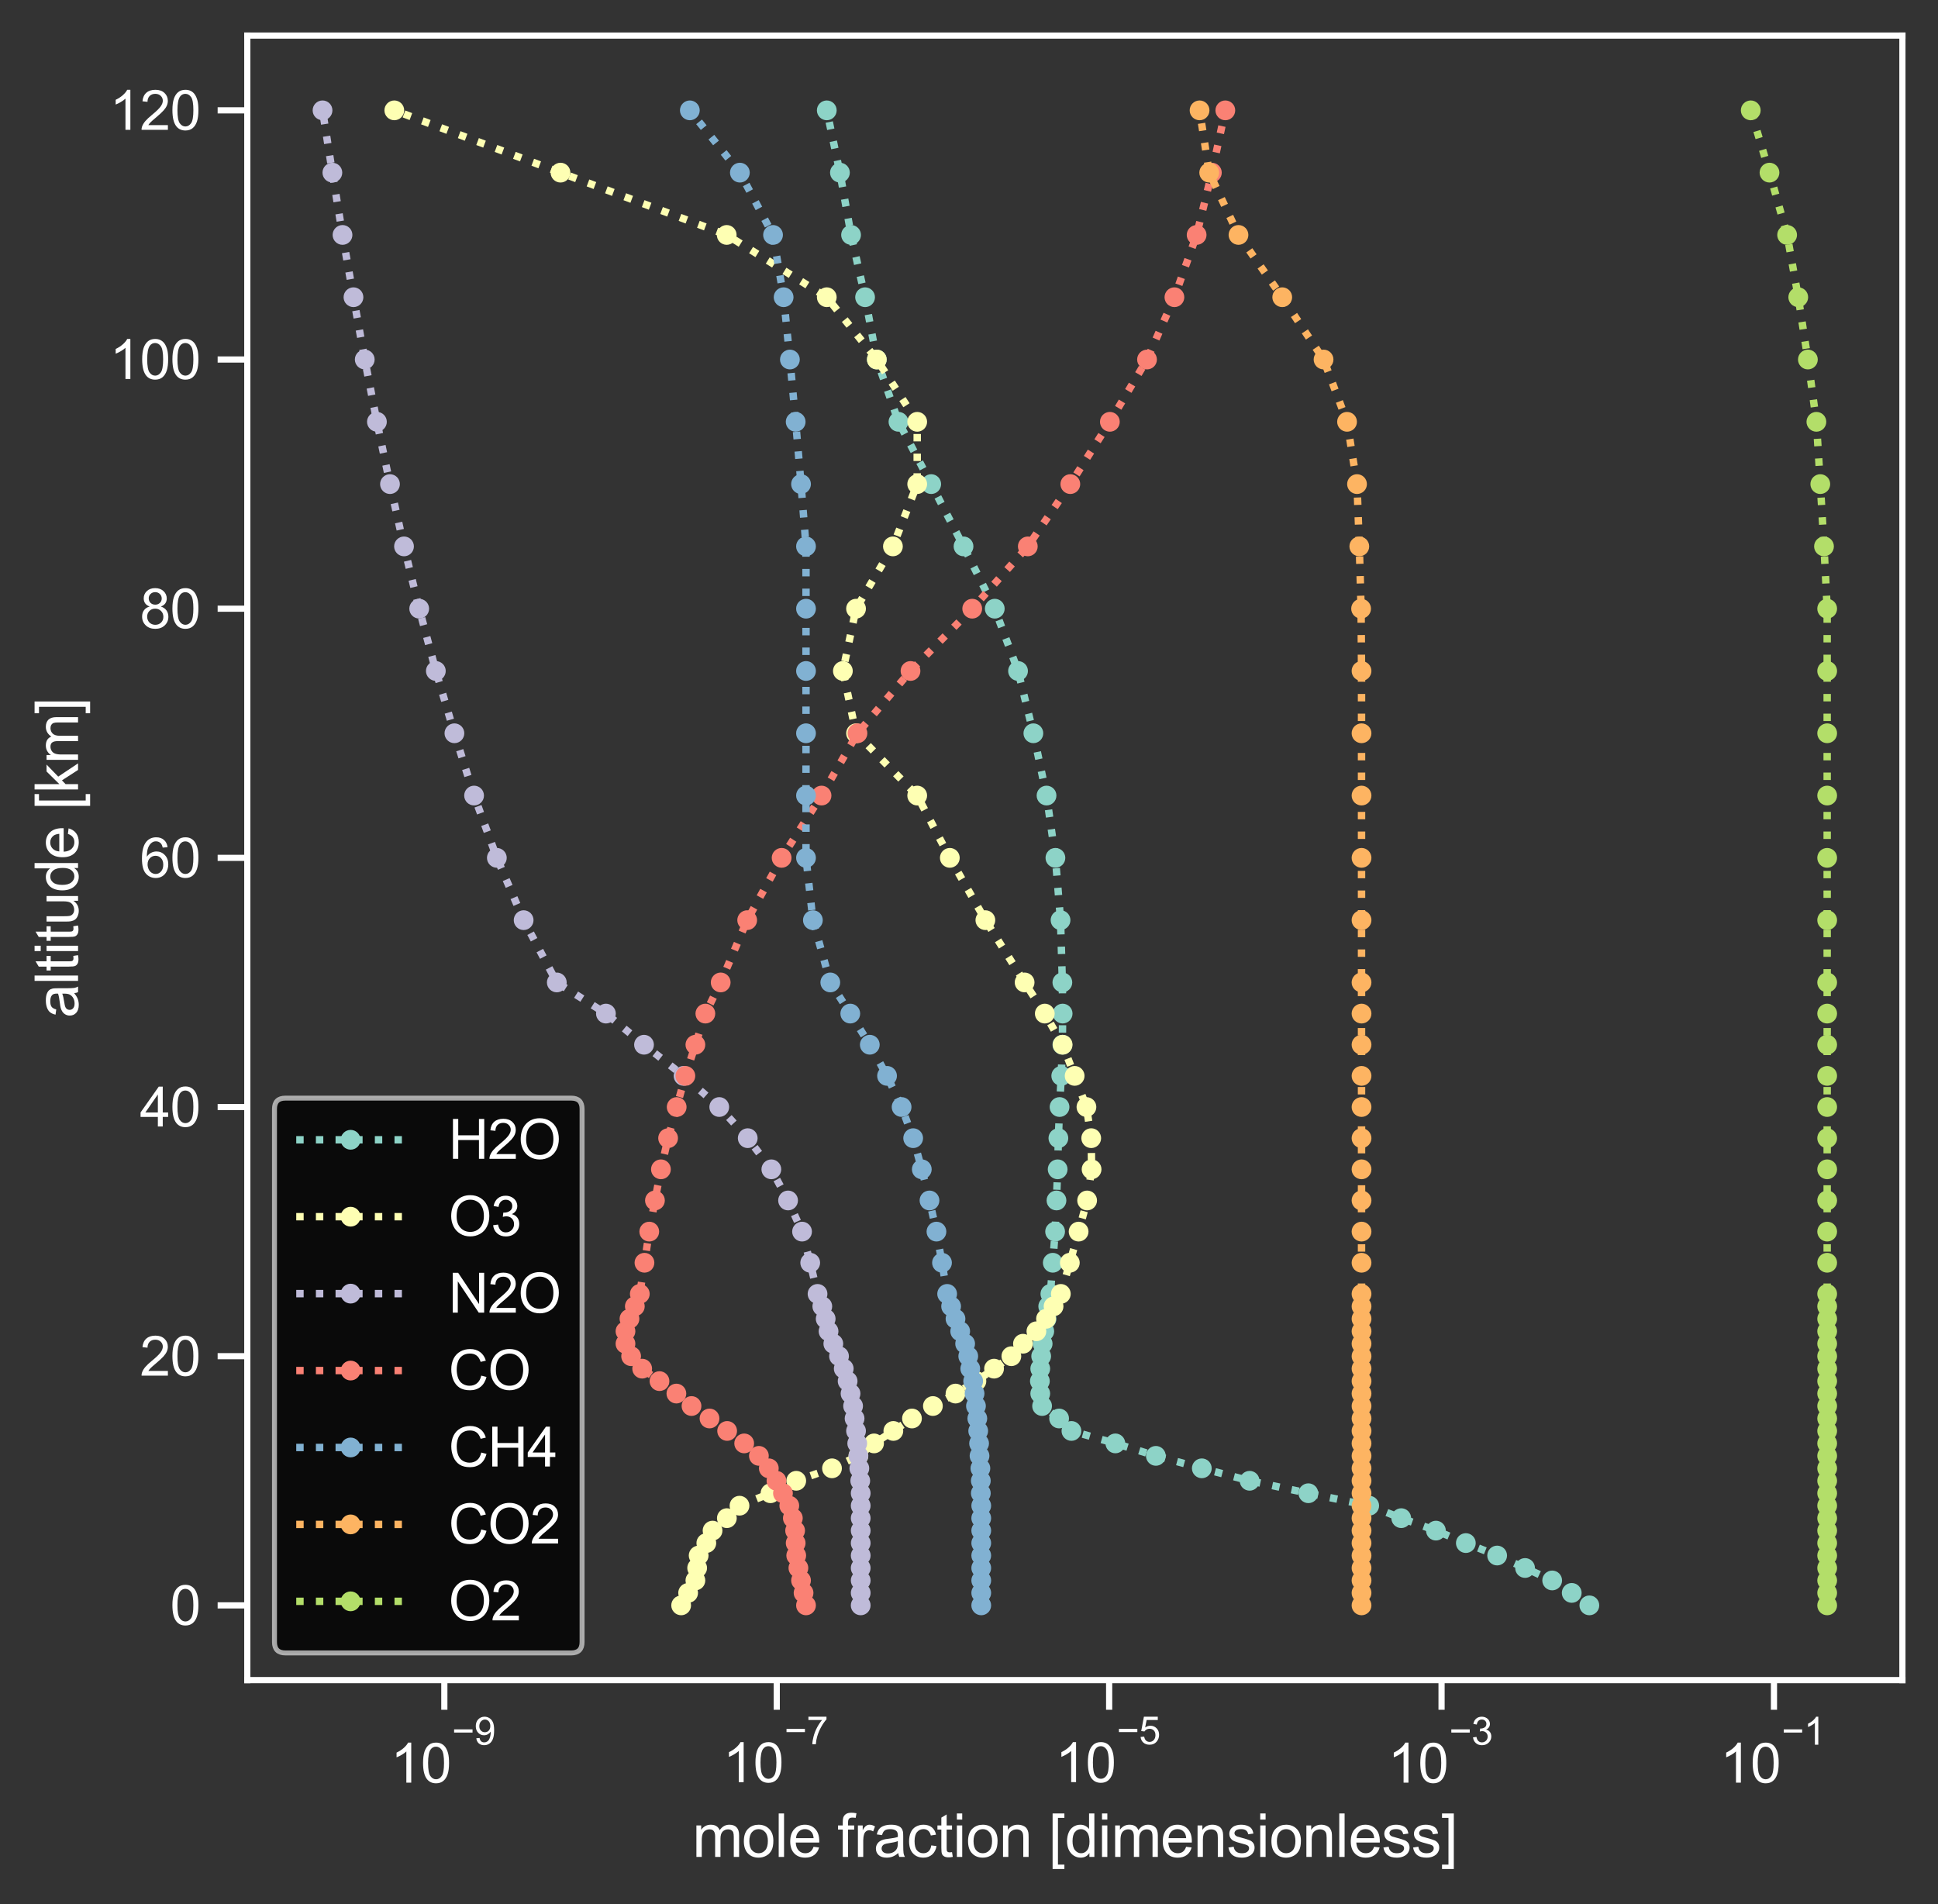 <?xml version="1.0" encoding="utf-8" standalone="no"?>
<!DOCTYPE svg PUBLIC "-//W3C//DTD SVG 1.1//EN"
  "http://www.w3.org/Graphics/SVG/1.1/DTD/svg11.dtd">
<svg xmlns:xlink="http://www.w3.org/1999/xlink" width="392.025pt" height="385.191pt" viewBox="0 0 392.025 385.191" xmlns="http://www.w3.org/2000/svg" version="1.1">
 <rect x="0" y="0" width="392.025" height="385.191" fill="#333333" stroke="none"/>
 <defs>
  <style type="text/css">*{stroke-linejoin: round; stroke-linecap: butt}</style>
 </defs>
 <g id="figure_1">
  <g id="patch_1">
   <path d="M 0 385.191
L 392.025 385.191
L 392.025 0
L 0 0
L 0 385.191
z
" style="fill: none"/>
  </g>
  <g id="axes_1">
   <g id="patch_2">
    <path d="M 50.025 339.84
L 384.825 339.84
L 384.825 7.2
L 50.025 7.2
L 50.025 339.84
z
" style="fill: none"/>
   </g>
   <g id="matplotlib.axis_1">
    <g id="xtick_1">
     <g id="line2d_1">
      <defs>
       <path id="m991d9754ba" d="M 0 0
L 0 6
" style="stroke: #ffffff; stroke-width: 1.25"/>
      </defs>
      <g>
       <use xlink:href="#m991d9754ba" x="89.882" y="339.84" style="fill: #ffffff; stroke: #ffffff; stroke-width: 1.25"/>
      </g>
     </g>
     <g id="text_1">
      <!-- $\mathdefault{10^{-9}}$ -->
      <g style="fill: #ffffff" transform="translate(78.992 360.684) scale(0.11 -0.11)">
       <defs>
        <path id="ArialMT-31" d="M 2384 0
L 1822 0
L 1822 3584
Q 1619 3391 1289 3197
Q 959 3003 697 2906
L 697 3450
Q 1169 3672 1522 3987
Q 1875 4303 2022 4600
L 2384 4600
L 2384 0
z
" transform="scale(0.016)"/>
        <path id="ArialMT-30" d="M 266 2259
Q 266 3072 433 3567
Q 600 4063 929 4331
Q 1259 4600 1759 4600
Q 2128 4600 2406 4451
Q 2684 4303 2865 4023
Q 3047 3744 3150 3342
Q 3253 2941 3253 2259
Q 3253 1453 3087 958
Q 2922 463 2592 192
Q 2263 -78 1759 -78
Q 1097 -78 719 397
Q 266 969 266 2259
z
M 844 2259
Q 844 1131 1108 757
Q 1372 384 1759 384
Q 2147 384 2411 759
Q 2675 1134 2675 2259
Q 2675 3391 2411 3762
Q 2147 4134 1753 4134
Q 1366 4134 1134 3806
Q 844 3388 844 2259
z
" transform="scale(0.016)"/>
        <path id="ArialMT-2212" d="M 3381 1997
L 356 1997
L 356 2522
L 3381 2522
L 3381 1997
z
" transform="scale(0.016)"/>
        <path id="ArialMT-39" d="M 350 1059
L 891 1109
Q 959 728 1153 556
Q 1347 384 1650 384
Q 1909 384 2104 503
Q 2300 622 2425 820
Q 2550 1019 2634 1356
Q 2719 1694 2719 2044
Q 2719 2081 2716 2156
Q 2547 1888 2255 1720
Q 1963 1553 1622 1553
Q 1053 1553 659 1965
Q 266 2378 266 3053
Q 266 3750 677 4175
Q 1088 4600 1706 4600
Q 2153 4600 2523 4359
Q 2894 4119 3086 3673
Q 3278 3228 3278 2384
Q 3278 1506 3087 986
Q 2897 466 2520 194
Q 2144 -78 1638 -78
Q 1100 -78 759 220
Q 419 519 350 1059
z
M 2653 3081
Q 2653 3566 2395 3850
Q 2138 4134 1775 4134
Q 1400 4134 1122 3828
Q 844 3522 844 3034
Q 844 2597 1108 2323
Q 1372 2050 1759 2050
Q 2150 2050 2401 2323
Q 2653 2597 2653 3081
z
" transform="scale(0.016)"/>
       </defs>
       <use xlink:href="#ArialMT-31" transform="translate(0 0.994)"/>
       <use xlink:href="#ArialMT-30" transform="translate(55.615 0.994)"/>
       <use xlink:href="#ArialMT-2212" transform="translate(112.973 70.688) scale(0.7)"/>
       <use xlink:href="#ArialMT-39" transform="translate(153.852 70.688) scale(0.7)"/>
      </g>
     </g>
    </g>
    <g id="xtick_2">
     <g id="line2d_2">
      <g>
       <use xlink:href="#m991d9754ba" x="157.122" y="339.84" style="fill: #ffffff; stroke: #ffffff; stroke-width: 1.25"/>
      </g>
     </g>
     <g id="text_2">
      <!-- $\mathdefault{10^{-7}}$ -->
      <g style="fill: #ffffff" transform="translate(146.232 360.574) scale(0.11 -0.11)">
       <defs>
        <path id="ArialMT-37" d="M 303 3981
L 303 4522
L 3269 4522
L 3269 4084
Q 2831 3619 2401 2847
Q 1972 2075 1738 1259
Q 1569 684 1522 0
L 944 0
Q 953 541 1156 1306
Q 1359 2072 1739 2783
Q 2119 3494 2547 3981
L 303 3981
z
" transform="scale(0.016)"/>
       </defs>
       <use xlink:href="#ArialMT-31" transform="translate(0 0.847)"/>
       <use xlink:href="#ArialMT-30" transform="translate(55.615 0.847)"/>
       <use xlink:href="#ArialMT-2212" transform="translate(112.973 70.541) scale(0.7)"/>
       <use xlink:href="#ArialMT-37" transform="translate(153.852 70.541) scale(0.7)"/>
      </g>
     </g>
    </g>
    <g id="xtick_3">
     <g id="line2d_3">
      <g>
       <use xlink:href="#m991d9754ba" x="224.363" y="339.84" style="fill: #ffffff; stroke: #ffffff; stroke-width: 1.25"/>
      </g>
     </g>
     <g id="text_3">
      <!-- $\mathdefault{10^{-5}}$ -->
      <g style="fill: #ffffff" transform="translate(213.473 360.574) scale(0.11 -0.11)">
       <defs>
        <path id="ArialMT-35" d="M 266 1200
L 856 1250
Q 922 819 1161 601
Q 1400 384 1738 384
Q 2144 384 2425 690
Q 2706 997 2706 1503
Q 2706 1984 2436 2262
Q 2166 2541 1728 2541
Q 1456 2541 1237 2417
Q 1019 2294 894 2097
L 366 2166
L 809 4519
L 3088 4519
L 3088 3981
L 1259 3981
L 1013 2750
Q 1425 3038 1878 3038
Q 2478 3038 2890 2622
Q 3303 2206 3303 1553
Q 3303 931 2941 478
Q 2500 -78 1738 -78
Q 1113 -78 717 272
Q 322 622 266 1200
z
" transform="scale(0.016)"/>
       </defs>
       <use xlink:href="#ArialMT-31" transform="translate(0 0.88)"/>
       <use xlink:href="#ArialMT-30" transform="translate(55.615 0.88)"/>
       <use xlink:href="#ArialMT-2212" transform="translate(112.973 70.573) scale(0.7)"/>
       <use xlink:href="#ArialMT-35" transform="translate(153.852 70.573) scale(0.7)"/>
      </g>
     </g>
    </g>
    <g id="xtick_4">
     <g id="line2d_4">
      <g>
       <use xlink:href="#m991d9754ba" x="291.603" y="339.84" style="fill: #ffffff; stroke: #ffffff; stroke-width: 1.25"/>
      </g>
     </g>
     <g id="text_4">
      <!-- $\mathdefault{10^{-3}}$ -->
      <g style="fill: #ffffff" transform="translate(280.713 360.684) scale(0.11 -0.11)">
       <defs>
        <path id="ArialMT-33" d="M 269 1209
L 831 1284
Q 928 806 1161 595
Q 1394 384 1728 384
Q 2125 384 2398 659
Q 2672 934 2672 1341
Q 2672 1728 2419 1979
Q 2166 2231 1775 2231
Q 1616 2231 1378 2169
L 1441 2663
Q 1497 2656 1531 2656
Q 1891 2656 2178 2843
Q 2466 3031 2466 3422
Q 2466 3731 2256 3934
Q 2047 4138 1716 4138
Q 1388 4138 1169 3931
Q 950 3725 888 3313
L 325 3413
Q 428 3978 793 4289
Q 1159 4600 1703 4600
Q 2078 4600 2393 4439
Q 2709 4278 2876 4000
Q 3044 3722 3044 3409
Q 3044 3113 2884 2869
Q 2725 2625 2413 2481
Q 2819 2388 3044 2092
Q 3269 1797 3269 1353
Q 3269 753 2831 336
Q 2394 -81 1725 -81
Q 1122 -81 723 278
Q 325 638 269 1209
z
" transform="scale(0.016)"/>
       </defs>
       <use xlink:href="#ArialMT-31" transform="translate(0 0.994)"/>
       <use xlink:href="#ArialMT-30" transform="translate(55.615 0.994)"/>
       <use xlink:href="#ArialMT-2212" transform="translate(112.973 70.688) scale(0.7)"/>
       <use xlink:href="#ArialMT-33" transform="translate(153.852 70.688) scale(0.7)"/>
      </g>
     </g>
    </g>
    <g id="xtick_5">
     <g id="line2d_5">
      <g>
       <use xlink:href="#m991d9754ba" x="358.844" y="339.84" style="fill: #ffffff; stroke: #ffffff; stroke-width: 1.25"/>
      </g>
     </g>
     <g id="text_5">
      <!-- $\mathdefault{10^{-1}}$ -->
      <g style="fill: #ffffff" transform="translate(347.954 360.684) scale(0.11 -0.11)">
       <use xlink:href="#ArialMT-31" transform="translate(0 0.994)"/>
       <use xlink:href="#ArialMT-30" transform="translate(55.615 0.994)"/>
       <use xlink:href="#ArialMT-2212" transform="translate(112.973 70.688) scale(0.7)"/>
       <use xlink:href="#ArialMT-31" transform="translate(153.852 70.688) scale(0.7)"/>
      </g>
     </g>
    </g>
    <g id="text_6">
     <!-- mole fraction [dimensionless] -->
     <g style="fill: #ffffff" transform="translate(140.063 375.606) scale(0.12 -0.12)">
      <defs>
       <path id="ArialMT-6d" d="M 422 0
L 422 3319
L 925 3319
L 925 2853
Q 1081 3097 1340 3245
Q 1600 3394 1931 3394
Q 2300 3394 2536 3241
Q 2772 3088 2869 2813
Q 3263 3394 3894 3394
Q 4388 3394 4653 3120
Q 4919 2847 4919 2278
L 4919 0
L 4359 0
L 4359 2091
Q 4359 2428 4304 2576
Q 4250 2725 4106 2815
Q 3963 2906 3769 2906
Q 3419 2906 3187 2673
Q 2956 2441 2956 1928
L 2956 0
L 2394 0
L 2394 2156
Q 2394 2531 2256 2718
Q 2119 2906 1806 2906
Q 1569 2906 1367 2781
Q 1166 2656 1075 2415
Q 984 2175 984 1722
L 984 0
L 422 0
z
" transform="scale(0.016)"/>
       <path id="ArialMT-6f" d="M 213 1659
Q 213 2581 725 3025
Q 1153 3394 1769 3394
Q 2453 3394 2887 2945
Q 3322 2497 3322 1706
Q 3322 1066 3130 698
Q 2938 331 2570 128
Q 2203 -75 1769 -75
Q 1072 -75 642 372
Q 213 819 213 1659
z
M 791 1659
Q 791 1022 1069 705
Q 1347 388 1769 388
Q 2188 388 2466 706
Q 2744 1025 2744 1678
Q 2744 2294 2464 2611
Q 2184 2928 1769 2928
Q 1347 2928 1069 2612
Q 791 2297 791 1659
z
" transform="scale(0.016)"/>
       <path id="ArialMT-6c" d="M 409 0
L 409 4581
L 972 4581
L 972 0
L 409 0
z
" transform="scale(0.016)"/>
       <path id="ArialMT-65" d="M 2694 1069
L 3275 997
Q 3138 488 2766 206
Q 2394 -75 1816 -75
Q 1088 -75 661 373
Q 234 822 234 1631
Q 234 2469 665 2931
Q 1097 3394 1784 3394
Q 2450 3394 2872 2941
Q 3294 2488 3294 1666
Q 3294 1616 3291 1516
L 816 1516
Q 847 969 1125 678
Q 1403 388 1819 388
Q 2128 388 2347 550
Q 2566 713 2694 1069
z
M 847 1978
L 2700 1978
Q 2663 2397 2488 2606
Q 2219 2931 1791 2931
Q 1403 2931 1139 2672
Q 875 2413 847 1978
z
" transform="scale(0.016)"/>
       <path id="ArialMT-20" transform="scale(0.016)"/>
       <path id="ArialMT-66" d="M 556 0
L 556 2881
L 59 2881
L 59 3319
L 556 3319
L 556 3672
Q 556 4006 616 4169
Q 697 4388 901 4523
Q 1106 4659 1475 4659
Q 1713 4659 2000 4603
L 1916 4113
Q 1741 4144 1584 4144
Q 1328 4144 1222 4034
Q 1116 3925 1116 3625
L 1116 3319
L 1763 3319
L 1763 2881
L 1116 2881
L 1116 0
L 556 0
z
" transform="scale(0.016)"/>
       <path id="ArialMT-72" d="M 416 0
L 416 3319
L 922 3319
L 922 2816
Q 1116 3169 1280 3281
Q 1444 3394 1641 3394
Q 1925 3394 2219 3213
L 2025 2691
Q 1819 2813 1613 2813
Q 1428 2813 1281 2702
Q 1134 2591 1072 2394
Q 978 2094 978 1738
L 978 0
L 416 0
z
" transform="scale(0.016)"/>
       <path id="ArialMT-61" d="M 2588 409
Q 2275 144 1986 34
Q 1697 -75 1366 -75
Q 819 -75 525 192
Q 231 459 231 875
Q 231 1119 342 1320
Q 453 1522 633 1644
Q 813 1766 1038 1828
Q 1203 1872 1538 1913
Q 2219 1994 2541 2106
Q 2544 2222 2544 2253
Q 2544 2597 2384 2738
Q 2169 2928 1744 2928
Q 1347 2928 1158 2789
Q 969 2650 878 2297
L 328 2372
Q 403 2725 575 2942
Q 747 3159 1072 3276
Q 1397 3394 1825 3394
Q 2250 3394 2515 3294
Q 2781 3194 2906 3042
Q 3031 2891 3081 2659
Q 3109 2516 3109 2141
L 3109 1391
Q 3109 606 3145 398
Q 3181 191 3288 0
L 2700 0
Q 2613 175 2588 409
z
M 2541 1666
Q 2234 1541 1622 1453
Q 1275 1403 1131 1340
Q 988 1278 909 1158
Q 831 1038 831 891
Q 831 666 1001 516
Q 1172 366 1500 366
Q 1825 366 2078 508
Q 2331 650 2450 897
Q 2541 1088 2541 1459
L 2541 1666
z
" transform="scale(0.016)"/>
       <path id="ArialMT-63" d="M 2588 1216
L 3141 1144
Q 3050 572 2676 248
Q 2303 -75 1759 -75
Q 1078 -75 664 370
Q 250 816 250 1647
Q 250 2184 428 2587
Q 606 2991 970 3192
Q 1334 3394 1763 3394
Q 2303 3394 2647 3120
Q 2991 2847 3088 2344
L 2541 2259
Q 2463 2594 2264 2762
Q 2066 2931 1784 2931
Q 1359 2931 1093 2626
Q 828 2322 828 1663
Q 828 994 1084 691
Q 1341 388 1753 388
Q 2084 388 2306 591
Q 2528 794 2588 1216
z
" transform="scale(0.016)"/>
       <path id="ArialMT-74" d="M 1650 503
L 1731 6
Q 1494 -44 1306 -44
Q 1000 -44 831 53
Q 663 150 594 308
Q 525 466 525 972
L 525 2881
L 113 2881
L 113 3319
L 525 3319
L 525 4141
L 1084 4478
L 1084 3319
L 1650 3319
L 1650 2881
L 1084 2881
L 1084 941
Q 1084 700 1114 631
Q 1144 563 1211 522
Q 1278 481 1403 481
Q 1497 481 1650 503
z
" transform="scale(0.016)"/>
       <path id="ArialMT-69" d="M 425 3934
L 425 4581
L 988 4581
L 988 3934
L 425 3934
z
M 425 0
L 425 3319
L 988 3319
L 988 0
L 425 0
z
" transform="scale(0.016)"/>
       <path id="ArialMT-6e" d="M 422 0
L 422 3319
L 928 3319
L 928 2847
Q 1294 3394 1984 3394
Q 2284 3394 2536 3286
Q 2788 3178 2913 3003
Q 3038 2828 3088 2588
Q 3119 2431 3119 2041
L 3119 0
L 2556 0
L 2556 2019
Q 2556 2363 2490 2533
Q 2425 2703 2258 2804
Q 2091 2906 1866 2906
Q 1506 2906 1245 2678
Q 984 2450 984 1813
L 984 0
L 422 0
z
" transform="scale(0.016)"/>
       <path id="ArialMT-5b" d="M 434 -1272
L 434 4581
L 1675 4581
L 1675 4116
L 997 4116
L 997 -806
L 1675 -806
L 1675 -1272
L 434 -1272
z
" transform="scale(0.016)"/>
       <path id="ArialMT-64" d="M 2575 0
L 2575 419
Q 2259 -75 1647 -75
Q 1250 -75 917 144
Q 584 363 401 755
Q 219 1147 219 1656
Q 219 2153 384 2558
Q 550 2963 881 3178
Q 1213 3394 1622 3394
Q 1922 3394 2156 3267
Q 2391 3141 2538 2938
L 2538 4581
L 3097 4581
L 3097 0
L 2575 0
z
M 797 1656
Q 797 1019 1065 703
Q 1334 388 1700 388
Q 2069 388 2326 689
Q 2584 991 2584 1609
Q 2584 2291 2321 2609
Q 2059 2928 1675 2928
Q 1300 2928 1048 2622
Q 797 2316 797 1656
z
" transform="scale(0.016)"/>
       <path id="ArialMT-73" d="M 197 991
L 753 1078
Q 800 744 1014 566
Q 1228 388 1613 388
Q 2000 388 2187 545
Q 2375 703 2375 916
Q 2375 1106 2209 1216
Q 2094 1291 1634 1406
Q 1016 1563 777 1677
Q 538 1791 414 1992
Q 291 2194 291 2438
Q 291 2659 392 2848
Q 494 3038 669 3163
Q 800 3259 1026 3326
Q 1253 3394 1513 3394
Q 1903 3394 2198 3281
Q 2494 3169 2634 2976
Q 2775 2784 2828 2463
L 2278 2388
Q 2241 2644 2061 2787
Q 1881 2931 1553 2931
Q 1166 2931 1000 2803
Q 834 2675 834 2503
Q 834 2394 903 2306
Q 972 2216 1119 2156
Q 1203 2125 1616 2013
Q 2213 1853 2448 1751
Q 2684 1650 2818 1456
Q 2953 1263 2953 975
Q 2953 694 2789 445
Q 2625 197 2315 61
Q 2006 -75 1616 -75
Q 969 -75 630 194
Q 291 463 197 991
z
" transform="scale(0.016)"/>
       <path id="ArialMT-5d" d="M 1363 -1272
L 122 -1272
L 122 -806
L 800 -806
L 800 4116
L 122 4116
L 122 4581
L 1363 4581
L 1363 -1272
z
" transform="scale(0.016)"/>
      </defs>
      <use xlink:href="#ArialMT-6d"/>
      <use xlink:href="#ArialMT-6f" transform="translate(83.301 0)"/>
      <use xlink:href="#ArialMT-6c" transform="translate(138.916 0)"/>
      <use xlink:href="#ArialMT-65" transform="translate(161.133 0)"/>
      <use xlink:href="#ArialMT-20" transform="translate(216.748 0)"/>
      <use xlink:href="#ArialMT-66" transform="translate(244.531 0)"/>
      <use xlink:href="#ArialMT-72" transform="translate(272.314 0)"/>
      <use xlink:href="#ArialMT-61" transform="translate(305.615 0)"/>
      <use xlink:href="#ArialMT-63" transform="translate(361.23 0)"/>
      <use xlink:href="#ArialMT-74" transform="translate(411.23 0)"/>
      <use xlink:href="#ArialMT-69" transform="translate(439.014 0)"/>
      <use xlink:href="#ArialMT-6f" transform="translate(461.23 0)"/>
      <use xlink:href="#ArialMT-6e" transform="translate(516.846 0)"/>
      <use xlink:href="#ArialMT-20" transform="translate(572.461 0)"/>
      <use xlink:href="#ArialMT-5b" transform="translate(600.244 0)"/>
      <use xlink:href="#ArialMT-64" transform="translate(628.027 0)"/>
      <use xlink:href="#ArialMT-69" transform="translate(683.643 0)"/>
      <use xlink:href="#ArialMT-6d" transform="translate(705.859 0)"/>
      <use xlink:href="#ArialMT-65" transform="translate(789.16 0)"/>
      <use xlink:href="#ArialMT-6e" transform="translate(844.775 0)"/>
      <use xlink:href="#ArialMT-73" transform="translate(900.391 0)"/>
      <use xlink:href="#ArialMT-69" transform="translate(950.391 0)"/>
      <use xlink:href="#ArialMT-6f" transform="translate(972.607 0)"/>
      <use xlink:href="#ArialMT-6e" transform="translate(1028.223 0)"/>
      <use xlink:href="#ArialMT-6c" transform="translate(1083.838 0)"/>
      <use xlink:href="#ArialMT-65" transform="translate(1106.055 0)"/>
      <use xlink:href="#ArialMT-73" transform="translate(1161.67 0)"/>
      <use xlink:href="#ArialMT-73" transform="translate(1211.67 0)"/>
      <use xlink:href="#ArialMT-5d" transform="translate(1261.67 0)"/>
     </g>
    </g>
   </g>
   <g id="matplotlib.axis_2">
    <g id="ytick_1">
     <g id="line2d_6">
      <defs>
       <path id="m105ba0a140" d="M 0 0
L -6 0
" style="stroke: #ffffff; stroke-width: 1.25"/>
      </defs>
      <g>
       <use xlink:href="#m105ba0a140" x="50.025" y="324.72" style="fill: #ffffff; stroke: #ffffff; stroke-width: 1.25"/>
      </g>
     </g>
     <g id="text_7">
      <!-- 0 -->
      <g style="fill: #ffffff" transform="translate(34.408 328.657) scale(0.11 -0.11)">
       <use xlink:href="#ArialMT-30"/>
      </g>
     </g>
    </g>
    <g id="ytick_2">
     <g id="line2d_7">
      <g>
       <use xlink:href="#m105ba0a140" x="50.025" y="274.32" style="fill: #ffffff; stroke: #ffffff; stroke-width: 1.25"/>
      </g>
     </g>
     <g id="text_8">
      <!-- 20 -->
      <g style="fill: #ffffff" transform="translate(28.291 278.257) scale(0.11 -0.11)">
       <defs>
        <path id="ArialMT-32" d="M 3222 541
L 3222 0
L 194 0
Q 188 203 259 391
Q 375 700 629 1000
Q 884 1300 1366 1694
Q 2113 2306 2375 2664
Q 2638 3022 2638 3341
Q 2638 3675 2398 3904
Q 2159 4134 1775 4134
Q 1369 4134 1125 3890
Q 881 3647 878 3216
L 300 3275
Q 359 3922 746 4261
Q 1134 4600 1788 4600
Q 2447 4600 2831 4234
Q 3216 3869 3216 3328
Q 3216 3053 3103 2787
Q 2991 2522 2730 2228
Q 2469 1934 1863 1422
Q 1356 997 1212 845
Q 1069 694 975 541
L 3222 541
z
" transform="scale(0.016)"/>
       </defs>
       <use xlink:href="#ArialMT-32"/>
       <use xlink:href="#ArialMT-30" transform="translate(55.615 0)"/>
      </g>
     </g>
    </g>
    <g id="ytick_3">
     <g id="line2d_8">
      <g>
       <use xlink:href="#m105ba0a140" x="50.025" y="223.92" style="fill: #ffffff; stroke: #ffffff; stroke-width: 1.25"/>
      </g>
     </g>
     <g id="text_9">
      <!-- 40 -->
      <g style="fill: #ffffff" transform="translate(28.291 227.857) scale(0.11 -0.11)">
       <defs>
        <path id="ArialMT-34" d="M 2069 0
L 2069 1097
L 81 1097
L 81 1613
L 2172 4581
L 2631 4581
L 2631 1613
L 3250 1613
L 3250 1097
L 2631 1097
L 2631 0
L 2069 0
z
M 2069 1613
L 2069 3678
L 634 1613
L 2069 1613
z
" transform="scale(0.016)"/>
       </defs>
       <use xlink:href="#ArialMT-34"/>
       <use xlink:href="#ArialMT-30" transform="translate(55.615 0)"/>
      </g>
     </g>
    </g>
    <g id="ytick_4">
     <g id="line2d_9">
      <g>
       <use xlink:href="#m105ba0a140" x="50.025" y="173.52" style="fill: #ffffff; stroke: #ffffff; stroke-width: 1.25"/>
      </g>
     </g>
     <g id="text_10">
      <!-- 60 -->
      <g style="fill: #ffffff" transform="translate(28.291 177.457) scale(0.11 -0.11)">
       <defs>
        <path id="ArialMT-36" d="M 3184 3459
L 2625 3416
Q 2550 3747 2413 3897
Q 2184 4138 1850 4138
Q 1581 4138 1378 3988
Q 1113 3794 959 3422
Q 806 3050 800 2363
Q 1003 2672 1297 2822
Q 1591 2972 1913 2972
Q 2475 2972 2870 2558
Q 3266 2144 3266 1488
Q 3266 1056 3080 686
Q 2894 316 2569 119
Q 2244 -78 1831 -78
Q 1128 -78 684 439
Q 241 956 241 2144
Q 241 3472 731 4075
Q 1159 4600 1884 4600
Q 2425 4600 2770 4297
Q 3116 3994 3184 3459
z
M 888 1484
Q 888 1194 1011 928
Q 1134 663 1356 523
Q 1578 384 1822 384
Q 2178 384 2434 671
Q 2691 959 2691 1453
Q 2691 1928 2437 2201
Q 2184 2475 1800 2475
Q 1419 2475 1153 2201
Q 888 1928 888 1484
z
" transform="scale(0.016)"/>
       </defs>
       <use xlink:href="#ArialMT-36"/>
       <use xlink:href="#ArialMT-30" transform="translate(55.615 0)"/>
      </g>
     </g>
    </g>
    <g id="ytick_5">
     <g id="line2d_10">
      <g>
       <use xlink:href="#m105ba0a140" x="50.025" y="123.12" style="fill: #ffffff; stroke: #ffffff; stroke-width: 1.25"/>
      </g>
     </g>
     <g id="text_11">
      <!-- 80 -->
      <g style="fill: #ffffff" transform="translate(28.291 127.057) scale(0.11 -0.11)">
       <defs>
        <path id="ArialMT-38" d="M 1131 2484
Q 781 2613 612 2850
Q 444 3088 444 3419
Q 444 3919 803 4259
Q 1163 4600 1759 4600
Q 2359 4600 2725 4251
Q 3091 3903 3091 3403
Q 3091 3084 2923 2848
Q 2756 2613 2416 2484
Q 2838 2347 3058 2040
Q 3278 1734 3278 1309
Q 3278 722 2862 322
Q 2447 -78 1769 -78
Q 1091 -78 675 323
Q 259 725 259 1325
Q 259 1772 486 2073
Q 713 2375 1131 2484
z
M 1019 3438
Q 1019 3113 1228 2906
Q 1438 2700 1772 2700
Q 2097 2700 2305 2904
Q 2513 3109 2513 3406
Q 2513 3716 2298 3927
Q 2084 4138 1766 4138
Q 1444 4138 1231 3931
Q 1019 3725 1019 3438
z
M 838 1322
Q 838 1081 952 856
Q 1066 631 1291 507
Q 1516 384 1775 384
Q 2178 384 2440 643
Q 2703 903 2703 1303
Q 2703 1709 2433 1975
Q 2163 2241 1756 2241
Q 1359 2241 1098 1978
Q 838 1716 838 1322
z
" transform="scale(0.016)"/>
       </defs>
       <use xlink:href="#ArialMT-38"/>
       <use xlink:href="#ArialMT-30" transform="translate(55.615 0)"/>
      </g>
     </g>
    </g>
    <g id="ytick_6">
     <g id="line2d_11">
      <g>
       <use xlink:href="#m105ba0a140" x="50.025" y="72.72" style="fill: #ffffff; stroke: #ffffff; stroke-width: 1.25"/>
      </g>
     </g>
     <g id="text_12">
      <!-- 100 -->
      <g style="fill: #ffffff" transform="translate(22.174 76.657) scale(0.11 -0.11)">
       <use xlink:href="#ArialMT-31"/>
       <use xlink:href="#ArialMT-30" transform="translate(55.615 0)"/>
       <use xlink:href="#ArialMT-30" transform="translate(111.23 0)"/>
      </g>
     </g>
    </g>
    <g id="ytick_7">
     <g id="line2d_12">
      <g>
       <use xlink:href="#m105ba0a140" x="50.025" y="22.32" style="fill: #ffffff; stroke: #ffffff; stroke-width: 1.25"/>
      </g>
     </g>
     <g id="text_13">
      <!-- 120 -->
      <g style="fill: #ffffff" transform="translate(22.174 26.257) scale(0.11 -0.11)">
       <use xlink:href="#ArialMT-31"/>
       <use xlink:href="#ArialMT-32" transform="translate(55.615 0)"/>
       <use xlink:href="#ArialMT-30" transform="translate(111.23 0)"/>
      </g>
     </g>
    </g>
    <g id="text_14">
     <!-- altitude [km] -->
     <g style="fill: #ffffff" transform="translate(15.789 205.865) rotate(-90) scale(0.12 -0.12)">
      <defs>
       <path id="ArialMT-75" d="M 2597 0
L 2597 488
Q 2209 -75 1544 -75
Q 1250 -75 995 37
Q 741 150 617 320
Q 494 491 444 738
Q 409 903 409 1263
L 409 3319
L 972 3319
L 972 1478
Q 972 1038 1006 884
Q 1059 663 1231 536
Q 1403 409 1656 409
Q 1909 409 2131 539
Q 2353 669 2445 892
Q 2538 1116 2538 1541
L 2538 3319
L 3100 3319
L 3100 0
L 2597 0
z
" transform="scale(0.016)"/>
       <path id="ArialMT-6b" d="M 425 0
L 425 4581
L 988 4581
L 988 1969
L 2319 3319
L 3047 3319
L 1778 2088
L 3175 0
L 2481 0
L 1384 1697
L 988 1316
L 988 0
L 425 0
z
" transform="scale(0.016)"/>
      </defs>
      <use xlink:href="#ArialMT-61"/>
      <use xlink:href="#ArialMT-6c" transform="translate(55.615 0)"/>
      <use xlink:href="#ArialMT-74" transform="translate(77.832 0)"/>
      <use xlink:href="#ArialMT-69" transform="translate(105.615 0)"/>
      <use xlink:href="#ArialMT-74" transform="translate(127.832 0)"/>
      <use xlink:href="#ArialMT-75" transform="translate(155.615 0)"/>
      <use xlink:href="#ArialMT-64" transform="translate(211.23 0)"/>
      <use xlink:href="#ArialMT-65" transform="translate(266.846 0)"/>
      <use xlink:href="#ArialMT-20" transform="translate(322.461 0)"/>
      <use xlink:href="#ArialMT-5b" transform="translate(350.244 0)"/>
      <use xlink:href="#ArialMT-6b" transform="translate(378.027 0)"/>
      <use xlink:href="#ArialMT-6d" transform="translate(428.027 0)"/>
      <use xlink:href="#ArialMT-5d" transform="translate(511.328 0)"/>
     </g>
    </g>
   </g>
   <g id="line2d_13">
    <path d="M 321.502 324.72
L 317.934 322.2
L 313.98 319.68
L 308.495 317.16
L 302.848 314.64
L 296.516 312.12
L 290.465 309.6
L 283.447 307.08
L 276.967 304.56
L 264.662 302.04
L 252.775 299.52
L 243.106 297
L 233.811 294.48
L 225.621 291.96
L 216.733 289.44
L 214.242 286.92
L 210.8 284.4
L 210.426 281.88
L 210.35 279.36
L 210.426 276.84
L 210.614 274.32
L 210.911 271.8
L 211.237 269.28
L 211.696 266.76
L 212.04 264.24
L 212.475 261.72
L 212.961 255.42
L 213.431 249.12
L 213.707 242.82
L 213.947 236.52
L 214.095 230.22
L 214.329 223.92
L 214.674 217.62
L 214.899 211.32
L 214.954 205.02
L 214.899 198.72
L 214.531 186.12
L 213.493 173.52
L 211.696 160.92
L 209.034 148.32
L 205.932 135.72
L 201.224 123.12
L 194.906 110.52
L 188.369 97.92
L 181.745 85.32
L 177.364 72.72
L 174.991 60.12
L 172.156 47.52
L 169.905 34.92
L 167.243 22.32
" clip-path="url(#p49b9d4b00e)" style="fill: none; stroke-dasharray: 1.5,2.475; stroke-dashoffset: 0; stroke: #8dd3c7; stroke-width: 1.5"/>
    <defs>
     <path id="m0fb35a867c" d="M 0 1.5
C 0.398 1.5 0.779 1.342 1.061 1.061
C 1.342 0.779 1.5 0.398 1.5 0
C 1.5 -0.398 1.342 -0.779 1.061 -1.061
C 0.779 -1.342 0.398 -1.5 0 -1.5
C -0.398 -1.5 -0.779 -1.342 -1.061 -1.061
C -1.342 -0.779 -1.5 -0.398 -1.5 0
C -1.5 0.398 -1.342 0.779 -1.061 1.061
C -0.779 1.342 -0.398 1.5 0 1.5
z
" style="stroke: #8dd3c7"/>
    </defs>
    <g clip-path="url(#p49b9d4b00e)">
     <use xlink:href="#m0fb35a867c" x="321.502" y="324.72" style="fill: #8dd3c7; stroke: #8dd3c7"/>
     <use xlink:href="#m0fb35a867c" x="317.934" y="322.2" style="fill: #8dd3c7; stroke: #8dd3c7"/>
     <use xlink:href="#m0fb35a867c" x="313.98" y="319.68" style="fill: #8dd3c7; stroke: #8dd3c7"/>
     <use xlink:href="#m0fb35a867c" x="308.495" y="317.16" style="fill: #8dd3c7; stroke: #8dd3c7"/>
     <use xlink:href="#m0fb35a867c" x="302.848" y="314.64" style="fill: #8dd3c7; stroke: #8dd3c7"/>
     <use xlink:href="#m0fb35a867c" x="296.516" y="312.12" style="fill: #8dd3c7; stroke: #8dd3c7"/>
     <use xlink:href="#m0fb35a867c" x="290.465" y="309.6" style="fill: #8dd3c7; stroke: #8dd3c7"/>
     <use xlink:href="#m0fb35a867c" x="283.447" y="307.08" style="fill: #8dd3c7; stroke: #8dd3c7"/>
     <use xlink:href="#m0fb35a867c" x="276.967" y="304.56" style="fill: #8dd3c7; stroke: #8dd3c7"/>
     <use xlink:href="#m0fb35a867c" x="264.662" y="302.04" style="fill: #8dd3c7; stroke: #8dd3c7"/>
     <use xlink:href="#m0fb35a867c" x="252.775" y="299.52" style="fill: #8dd3c7; stroke: #8dd3c7"/>
     <use xlink:href="#m0fb35a867c" x="243.106" y="297" style="fill: #8dd3c7; stroke: #8dd3c7"/>
     <use xlink:href="#m0fb35a867c" x="233.811" y="294.48" style="fill: #8dd3c7; stroke: #8dd3c7"/>
     <use xlink:href="#m0fb35a867c" x="225.621" y="291.96" style="fill: #8dd3c7; stroke: #8dd3c7"/>
     <use xlink:href="#m0fb35a867c" x="216.733" y="289.44" style="fill: #8dd3c7; stroke: #8dd3c7"/>
     <use xlink:href="#m0fb35a867c" x="214.242" y="286.92" style="fill: #8dd3c7; stroke: #8dd3c7"/>
     <use xlink:href="#m0fb35a867c" x="210.8" y="284.4" style="fill: #8dd3c7; stroke: #8dd3c7"/>
     <use xlink:href="#m0fb35a867c" x="210.426" y="281.88" style="fill: #8dd3c7; stroke: #8dd3c7"/>
     <use xlink:href="#m0fb35a867c" x="210.35" y="279.36" style="fill: #8dd3c7; stroke: #8dd3c7"/>
     <use xlink:href="#m0fb35a867c" x="210.426" y="276.84" style="fill: #8dd3c7; stroke: #8dd3c7"/>
     <use xlink:href="#m0fb35a867c" x="210.614" y="274.32" style="fill: #8dd3c7; stroke: #8dd3c7"/>
     <use xlink:href="#m0fb35a867c" x="210.911" y="271.8" style="fill: #8dd3c7; stroke: #8dd3c7"/>
     <use xlink:href="#m0fb35a867c" x="211.237" y="269.28" style="fill: #8dd3c7; stroke: #8dd3c7"/>
     <use xlink:href="#m0fb35a867c" x="211.696" y="266.76" style="fill: #8dd3c7; stroke: #8dd3c7"/>
     <use xlink:href="#m0fb35a867c" x="212.04" y="264.24" style="fill: #8dd3c7; stroke: #8dd3c7"/>
     <use xlink:href="#m0fb35a867c" x="212.475" y="261.72" style="fill: #8dd3c7; stroke: #8dd3c7"/>
     <use xlink:href="#m0fb35a867c" x="212.961" y="255.42" style="fill: #8dd3c7; stroke: #8dd3c7"/>
     <use xlink:href="#m0fb35a867c" x="213.431" y="249.12" style="fill: #8dd3c7; stroke: #8dd3c7"/>
     <use xlink:href="#m0fb35a867c" x="213.707" y="242.82" style="fill: #8dd3c7; stroke: #8dd3c7"/>
     <use xlink:href="#m0fb35a867c" x="213.947" y="236.52" style="fill: #8dd3c7; stroke: #8dd3c7"/>
     <use xlink:href="#m0fb35a867c" x="214.095" y="230.22" style="fill: #8dd3c7; stroke: #8dd3c7"/>
     <use xlink:href="#m0fb35a867c" x="214.329" y="223.92" style="fill: #8dd3c7; stroke: #8dd3c7"/>
     <use xlink:href="#m0fb35a867c" x="214.674" y="217.62" style="fill: #8dd3c7; stroke: #8dd3c7"/>
     <use xlink:href="#m0fb35a867c" x="214.899" y="211.32" style="fill: #8dd3c7; stroke: #8dd3c7"/>
     <use xlink:href="#m0fb35a867c" x="214.954" y="205.02" style="fill: #8dd3c7; stroke: #8dd3c7"/>
     <use xlink:href="#m0fb35a867c" x="214.899" y="198.72" style="fill: #8dd3c7; stroke: #8dd3c7"/>
     <use xlink:href="#m0fb35a867c" x="214.531" y="186.12" style="fill: #8dd3c7; stroke: #8dd3c7"/>
     <use xlink:href="#m0fb35a867c" x="213.493" y="173.52" style="fill: #8dd3c7; stroke: #8dd3c7"/>
     <use xlink:href="#m0fb35a867c" x="211.696" y="160.92" style="fill: #8dd3c7; stroke: #8dd3c7"/>
     <use xlink:href="#m0fb35a867c" x="209.034" y="148.32" style="fill: #8dd3c7; stroke: #8dd3c7"/>
     <use xlink:href="#m0fb35a867c" x="205.932" y="135.72" style="fill: #8dd3c7; stroke: #8dd3c7"/>
     <use xlink:href="#m0fb35a867c" x="201.224" y="123.12" style="fill: #8dd3c7; stroke: #8dd3c7"/>
     <use xlink:href="#m0fb35a867c" x="194.906" y="110.52" style="fill: #8dd3c7; stroke: #8dd3c7"/>
     <use xlink:href="#m0fb35a867c" x="188.369" y="97.92" style="fill: #8dd3c7; stroke: #8dd3c7"/>
     <use xlink:href="#m0fb35a867c" x="181.745" y="85.32" style="fill: #8dd3c7; stroke: #8dd3c7"/>
     <use xlink:href="#m0fb35a867c" x="177.364" y="72.72" style="fill: #8dd3c7; stroke: #8dd3c7"/>
     <use xlink:href="#m0fb35a867c" x="174.991" y="60.12" style="fill: #8dd3c7; stroke: #8dd3c7"/>
     <use xlink:href="#m0fb35a867c" x="172.156" y="47.52" style="fill: #8dd3c7; stroke: #8dd3c7"/>
     <use xlink:href="#m0fb35a867c" x="169.905" y="34.92" style="fill: #8dd3c7; stroke: #8dd3c7"/>
     <use xlink:href="#m0fb35a867c" x="167.243" y="22.32" style="fill: #8dd3c7; stroke: #8dd3c7"/>
    </g>
   </g>
   <g id="line2d_14">
    <path d="M 137.786 324.72
L 139.198 322.2
L 140.667 319.68
L 141.023 317.16
L 141.327 314.64
L 142.879 312.12
L 144.139 309.6
L 147.031 307.08
L 149.59 304.56
L 155.857 302.04
L 161.065 299.52
L 168.299 297
L 173.642 294.48
L 176.805 291.96
L 180.709 289.44
L 184.475 286.92
L 188.709 284.4
L 193.282 281.88
L 197.513 279.36
L 201.081 276.84
L 204.581 274.32
L 206.929 271.8
L 209.647 269.28
L 211.592 266.76
L 213.119 264.24
L 214.588 261.72
L 216.409 255.42
L 218.185 249.12
L 219.907 242.82
L 220.81 236.52
L 220.735 230.22
L 219.768 223.92
L 217.383 217.62
L 214.954 211.32
L 211.344 205.02
L 207.262 198.72
L 199.325 186.12
L 192.134 173.52
L 185.535 160.92
L 173.163 148.32
L 170.501 135.72
L 173.163 123.12
L 180.622 110.52
L 185.535 97.92
L 185.535 85.32
L 177.364 72.72
L 167.243 60.12
L 147.001 47.52
L 113.381 34.92
L 79.761 22.32
" clip-path="url(#p49b9d4b00e)" style="fill: none; stroke-dasharray: 1.5,2.475; stroke-dashoffset: 0; stroke: #feffb3; stroke-width: 1.5"/>
    <defs>
     <path id="m5d6b822569" d="M 0 1.5
C 0.398 1.5 0.779 1.342 1.061 1.061
C 1.342 0.779 1.5 0.398 1.5 0
C 1.5 -0.398 1.342 -0.779 1.061 -1.061
C 0.779 -1.342 0.398 -1.5 0 -1.5
C -0.398 -1.5 -0.779 -1.342 -1.061 -1.061
C -1.342 -0.779 -1.5 -0.398 -1.5 0
C -1.5 0.398 -1.342 0.779 -1.061 1.061
C -0.779 1.342 -0.398 1.5 0 1.5
z
" style="stroke: #feffb3"/>
    </defs>
    <g clip-path="url(#p49b9d4b00e)">
     <use xlink:href="#m5d6b822569" x="137.786" y="324.72" style="fill: #feffb3; stroke: #feffb3"/>
     <use xlink:href="#m5d6b822569" x="139.198" y="322.2" style="fill: #feffb3; stroke: #feffb3"/>
     <use xlink:href="#m5d6b822569" x="140.667" y="319.68" style="fill: #feffb3; stroke: #feffb3"/>
     <use xlink:href="#m5d6b822569" x="141.023" y="317.16" style="fill: #feffb3; stroke: #feffb3"/>
     <use xlink:href="#m5d6b822569" x="141.327" y="314.64" style="fill: #feffb3; stroke: #feffb3"/>
     <use xlink:href="#m5d6b822569" x="142.879" y="312.12" style="fill: #feffb3; stroke: #feffb3"/>
     <use xlink:href="#m5d6b822569" x="144.139" y="309.6" style="fill: #feffb3; stroke: #feffb3"/>
     <use xlink:href="#m5d6b822569" x="147.031" y="307.08" style="fill: #feffb3; stroke: #feffb3"/>
     <use xlink:href="#m5d6b822569" x="149.59" y="304.56" style="fill: #feffb3; stroke: #feffb3"/>
     <use xlink:href="#m5d6b822569" x="155.857" y="302.04" style="fill: #feffb3; stroke: #feffb3"/>
     <use xlink:href="#m5d6b822569" x="161.065" y="299.52" style="fill: #feffb3; stroke: #feffb3"/>
     <use xlink:href="#m5d6b822569" x="168.299" y="297" style="fill: #feffb3; stroke: #feffb3"/>
     <use xlink:href="#m5d6b822569" x="173.642" y="294.48" style="fill: #feffb3; stroke: #feffb3"/>
     <use xlink:href="#m5d6b822569" x="176.805" y="291.96" style="fill: #feffb3; stroke: #feffb3"/>
     <use xlink:href="#m5d6b822569" x="180.709" y="289.44" style="fill: #feffb3; stroke: #feffb3"/>
     <use xlink:href="#m5d6b822569" x="184.475" y="286.92" style="fill: #feffb3; stroke: #feffb3"/>
     <use xlink:href="#m5d6b822569" x="188.709" y="284.4" style="fill: #feffb3; stroke: #feffb3"/>
     <use xlink:href="#m5d6b822569" x="193.282" y="281.88" style="fill: #feffb3; stroke: #feffb3"/>
     <use xlink:href="#m5d6b822569" x="197.513" y="279.36" style="fill: #feffb3; stroke: #feffb3"/>
     <use xlink:href="#m5d6b822569" x="201.081" y="276.84" style="fill: #feffb3; stroke: #feffb3"/>
     <use xlink:href="#m5d6b822569" x="204.581" y="274.32" style="fill: #feffb3; stroke: #feffb3"/>
     <use xlink:href="#m5d6b822569" x="206.929" y="271.8" style="fill: #feffb3; stroke: #feffb3"/>
     <use xlink:href="#m5d6b822569" x="209.647" y="269.28" style="fill: #feffb3; stroke: #feffb3"/>
     <use xlink:href="#m5d6b822569" x="211.592" y="266.76" style="fill: #feffb3; stroke: #feffb3"/>
     <use xlink:href="#m5d6b822569" x="213.119" y="264.24" style="fill: #feffb3; stroke: #feffb3"/>
     <use xlink:href="#m5d6b822569" x="214.588" y="261.72" style="fill: #feffb3; stroke: #feffb3"/>
     <use xlink:href="#m5d6b822569" x="216.409" y="255.42" style="fill: #feffb3; stroke: #feffb3"/>
     <use xlink:href="#m5d6b822569" x="218.185" y="249.12" style="fill: #feffb3; stroke: #feffb3"/>
     <use xlink:href="#m5d6b822569" x="219.907" y="242.82" style="fill: #feffb3; stroke: #feffb3"/>
     <use xlink:href="#m5d6b822569" x="220.81" y="236.52" style="fill: #feffb3; stroke: #feffb3"/>
     <use xlink:href="#m5d6b822569" x="220.735" y="230.22" style="fill: #feffb3; stroke: #feffb3"/>
     <use xlink:href="#m5d6b822569" x="219.768" y="223.92" style="fill: #feffb3; stroke: #feffb3"/>
     <use xlink:href="#m5d6b822569" x="217.383" y="217.62" style="fill: #feffb3; stroke: #feffb3"/>
     <use xlink:href="#m5d6b822569" x="214.954" y="211.32" style="fill: #feffb3; stroke: #feffb3"/>
     <use xlink:href="#m5d6b822569" x="211.344" y="205.02" style="fill: #feffb3; stroke: #feffb3"/>
     <use xlink:href="#m5d6b822569" x="207.262" y="198.72" style="fill: #feffb3; stroke: #feffb3"/>
     <use xlink:href="#m5d6b822569" x="199.325" y="186.12" style="fill: #feffb3; stroke: #feffb3"/>
     <use xlink:href="#m5d6b822569" x="192.134" y="173.52" style="fill: #feffb3; stroke: #feffb3"/>
     <use xlink:href="#m5d6b822569" x="185.535" y="160.92" style="fill: #feffb3; stroke: #feffb3"/>
     <use xlink:href="#m5d6b822569" x="173.163" y="148.32" style="fill: #feffb3; stroke: #feffb3"/>
     <use xlink:href="#m5d6b822569" x="170.501" y="135.72" style="fill: #feffb3; stroke: #feffb3"/>
     <use xlink:href="#m5d6b822569" x="173.163" y="123.12" style="fill: #feffb3; stroke: #feffb3"/>
     <use xlink:href="#m5d6b822569" x="180.622" y="110.52" style="fill: #feffb3; stroke: #feffb3"/>
     <use xlink:href="#m5d6b822569" x="185.535" y="97.92" style="fill: #feffb3; stroke: #feffb3"/>
     <use xlink:href="#m5d6b822569" x="185.535" y="85.32" style="fill: #feffb3; stroke: #feffb3"/>
     <use xlink:href="#m5d6b822569" x="177.364" y="72.72" style="fill: #feffb3; stroke: #feffb3"/>
     <use xlink:href="#m5d6b822569" x="167.243" y="60.12" style="fill: #feffb3; stroke: #feffb3"/>
     <use xlink:href="#m5d6b822569" x="147.001" y="47.52" style="fill: #feffb3; stroke: #feffb3"/>
     <use xlink:href="#m5d6b822569" x="113.381" y="34.92" style="fill: #feffb3; stroke: #feffb3"/>
     <use xlink:href="#m5d6b822569" x="79.761" y="22.32" style="fill: #feffb3; stroke: #feffb3"/>
    </g>
   </g>
   <g id="line2d_15">
    <path d="M 174.105 324.72
L 174.105 322.2
L 174.105 319.68
L 174.105 317.16
L 174.105 314.64
L 174.105 312.12
L 174.105 309.6
L 174.105 307.08
L 174.105 304.56
L 174.105 302.04
L 174.014 299.52
L 173.829 297
L 173.642 294.48
L 173.404 291.96
L 173.163 289.44
L 172.868 286.92
L 172.567 284.4
L 172.051 281.88
L 171.462 279.36
L 170.675 276.84
L 169.721 274.32
L 168.568 271.8
L 167.603 269.28
L 167.022 266.76
L 166.339 264.24
L 165.376 261.72
L 163.893 255.42
L 162.242 249.12
L 159.415 242.82
L 156.031 236.52
L 151.253 230.22
L 145.495 223.92
L 138.272 217.62
L 130.273 211.32
L 122.567 205.02
L 112.632 198.72
L 105.923 186.12
L 100.505 173.52
L 95.899 160.92
L 91.922 148.32
L 88.164 135.72
L 84.798 123.12
L 81.725 110.52
L 78.888 97.92
L 76.245 85.32
L 73.782 72.72
L 71.502 60.12
L 69.285 47.52
L 67.233 34.92
L 65.244 22.32
" clip-path="url(#p49b9d4b00e)" style="fill: none; stroke-dasharray: 1.5,2.475; stroke-dashoffset: 0; stroke: #bfbbd9; stroke-width: 1.5"/>
    <defs>
     <path id="m22b4e8233c" d="M 0 1.5
C 0.398 1.5 0.779 1.342 1.061 1.061
C 1.342 0.779 1.5 0.398 1.5 0
C 1.5 -0.398 1.342 -0.779 1.061 -1.061
C 0.779 -1.342 0.398 -1.5 0 -1.5
C -0.398 -1.5 -0.779 -1.342 -1.061 -1.061
C -1.342 -0.779 -1.5 -0.398 -1.5 0
C -1.5 0.398 -1.342 0.779 -1.061 1.061
C -0.779 1.342 -0.398 1.5 0 1.5
z
" style="stroke: #bfbbd9"/>
    </defs>
    <g clip-path="url(#p49b9d4b00e)">
     <use xlink:href="#m22b4e8233c" x="174.105" y="324.72" style="fill: #bfbbd9; stroke: #bfbbd9"/>
     <use xlink:href="#m22b4e8233c" x="174.105" y="322.2" style="fill: #bfbbd9; stroke: #bfbbd9"/>
     <use xlink:href="#m22b4e8233c" x="174.105" y="319.68" style="fill: #bfbbd9; stroke: #bfbbd9"/>
     <use xlink:href="#m22b4e8233c" x="174.105" y="317.16" style="fill: #bfbbd9; stroke: #bfbbd9"/>
     <use xlink:href="#m22b4e8233c" x="174.105" y="314.64" style="fill: #bfbbd9; stroke: #bfbbd9"/>
     <use xlink:href="#m22b4e8233c" x="174.105" y="312.12" style="fill: #bfbbd9; stroke: #bfbbd9"/>
     <use xlink:href="#m22b4e8233c" x="174.105" y="309.6" style="fill: #bfbbd9; stroke: #bfbbd9"/>
     <use xlink:href="#m22b4e8233c" x="174.105" y="307.08" style="fill: #bfbbd9; stroke: #bfbbd9"/>
     <use xlink:href="#m22b4e8233c" x="174.105" y="304.56" style="fill: #bfbbd9; stroke: #bfbbd9"/>
     <use xlink:href="#m22b4e8233c" x="174.105" y="302.04" style="fill: #bfbbd9; stroke: #bfbbd9"/>
     <use xlink:href="#m22b4e8233c" x="174.014" y="299.52" style="fill: #bfbbd9; stroke: #bfbbd9"/>
     <use xlink:href="#m22b4e8233c" x="173.829" y="297" style="fill: #bfbbd9; stroke: #bfbbd9"/>
     <use xlink:href="#m22b4e8233c" x="173.642" y="294.48" style="fill: #bfbbd9; stroke: #bfbbd9"/>
     <use xlink:href="#m22b4e8233c" x="173.404" y="291.96" style="fill: #bfbbd9; stroke: #bfbbd9"/>
     <use xlink:href="#m22b4e8233c" x="173.163" y="289.44" style="fill: #bfbbd9; stroke: #bfbbd9"/>
     <use xlink:href="#m22b4e8233c" x="172.868" y="286.92" style="fill: #bfbbd9; stroke: #bfbbd9"/>
     <use xlink:href="#m22b4e8233c" x="172.567" y="284.4" style="fill: #bfbbd9; stroke: #bfbbd9"/>
     <use xlink:href="#m22b4e8233c" x="172.051" y="281.88" style="fill: #bfbbd9; stroke: #bfbbd9"/>
     <use xlink:href="#m22b4e8233c" x="171.462" y="279.36" style="fill: #bfbbd9; stroke: #bfbbd9"/>
     <use xlink:href="#m22b4e8233c" x="170.675" y="276.84" style="fill: #bfbbd9; stroke: #bfbbd9"/>
     <use xlink:href="#m22b4e8233c" x="169.721" y="274.32" style="fill: #bfbbd9; stroke: #bfbbd9"/>
     <use xlink:href="#m22b4e8233c" x="168.568" y="271.8" style="fill: #bfbbd9; stroke: #bfbbd9"/>
     <use xlink:href="#m22b4e8233c" x="167.603" y="269.28" style="fill: #bfbbd9; stroke: #bfbbd9"/>
     <use xlink:href="#m22b4e8233c" x="167.022" y="266.76" style="fill: #bfbbd9; stroke: #bfbbd9"/>
     <use xlink:href="#m22b4e8233c" x="166.339" y="264.24" style="fill: #bfbbd9; stroke: #bfbbd9"/>
     <use xlink:href="#m22b4e8233c" x="165.376" y="261.72" style="fill: #bfbbd9; stroke: #bfbbd9"/>
     <use xlink:href="#m22b4e8233c" x="163.893" y="255.42" style="fill: #bfbbd9; stroke: #bfbbd9"/>
     <use xlink:href="#m22b4e8233c" x="162.242" y="249.12" style="fill: #bfbbd9; stroke: #bfbbd9"/>
     <use xlink:href="#m22b4e8233c" x="159.415" y="242.82" style="fill: #bfbbd9; stroke: #bfbbd9"/>
     <use xlink:href="#m22b4e8233c" x="156.031" y="236.52" style="fill: #bfbbd9; stroke: #bfbbd9"/>
     <use xlink:href="#m22b4e8233c" x="151.253" y="230.22" style="fill: #bfbbd9; stroke: #bfbbd9"/>
     <use xlink:href="#m22b4e8233c" x="145.495" y="223.92" style="fill: #bfbbd9; stroke: #bfbbd9"/>
     <use xlink:href="#m22b4e8233c" x="138.272" y="217.62" style="fill: #bfbbd9; stroke: #bfbbd9"/>
     <use xlink:href="#m22b4e8233c" x="130.273" y="211.32" style="fill: #bfbbd9; stroke: #bfbbd9"/>
     <use xlink:href="#m22b4e8233c" x="122.567" y="205.02" style="fill: #bfbbd9; stroke: #bfbbd9"/>
     <use xlink:href="#m22b4e8233c" x="112.632" y="198.72" style="fill: #bfbbd9; stroke: #bfbbd9"/>
     <use xlink:href="#m22b4e8233c" x="105.923" y="186.12" style="fill: #bfbbd9; stroke: #bfbbd9"/>
     <use xlink:href="#m22b4e8233c" x="100.505" y="173.52" style="fill: #bfbbd9; stroke: #bfbbd9"/>
     <use xlink:href="#m22b4e8233c" x="95.899" y="160.92" style="fill: #bfbbd9; stroke: #bfbbd9"/>
     <use xlink:href="#m22b4e8233c" x="91.922" y="148.32" style="fill: #bfbbd9; stroke: #bfbbd9"/>
     <use xlink:href="#m22b4e8233c" x="88.164" y="135.72" style="fill: #bfbbd9; stroke: #bfbbd9"/>
     <use xlink:href="#m22b4e8233c" x="84.798" y="123.12" style="fill: #bfbbd9; stroke: #bfbbd9"/>
     <use xlink:href="#m22b4e8233c" x="81.725" y="110.52" style="fill: #bfbbd9; stroke: #bfbbd9"/>
     <use xlink:href="#m22b4e8233c" x="78.888" y="97.92" style="fill: #bfbbd9; stroke: #bfbbd9"/>
     <use xlink:href="#m22b4e8233c" x="76.245" y="85.32" style="fill: #bfbbd9; stroke: #bfbbd9"/>
     <use xlink:href="#m22b4e8233c" x="73.782" y="72.72" style="fill: #bfbbd9; stroke: #bfbbd9"/>
     <use xlink:href="#m22b4e8233c" x="71.502" y="60.12" style="fill: #bfbbd9; stroke: #bfbbd9"/>
     <use xlink:href="#m22b4e8233c" x="69.285" y="47.52" style="fill: #bfbbd9; stroke: #bfbbd9"/>
     <use xlink:href="#m22b4e8233c" x="67.233" y="34.92" style="fill: #bfbbd9; stroke: #bfbbd9"/>
     <use xlink:href="#m22b4e8233c" x="65.244" y="22.32" style="fill: #bfbbd9; stroke: #bfbbd9"/>
    </g>
   </g>
   <g id="line2d_16">
    <path d="M 163.042 324.72
L 162.547 322.2
L 162.035 319.68
L 161.504 317.16
L 161.065 314.64
L 160.953 312.12
L 160.84 309.6
L 160.38 307.08
L 159.662 304.56
L 158.38 302.04
L 157.064 299.52
L 155.519 297
L 153.513 294.48
L 150.537 291.96
L 147.089 289.44
L 143.523 286.92
L 139.88 284.4
L 136.822 281.88
L 133.402 279.36
L 129.901 276.84
L 127.666 274.32
L 126.524 271.8
L 126.524 269.28
L 127.333 266.76
L 128.415 264.24
L 129.422 261.72
L 130.364 255.42
L 131.335 249.12
L 132.484 242.82
L 133.695 236.52
L 135.146 230.22
L 136.881 223.92
L 138.639 217.62
L 140.667 211.32
L 142.684 205.02
L 145.784 198.72
L 151.143 186.12
L 158.11 173.52
L 166.183 160.92
L 173.452 148.32
L 184.18 135.72
L 196.663 123.12
L 207.907 110.52
L 216.509 97.92
L 224.508 85.32
L 232.024 72.72
L 237.565 60.12
L 242.058 47.52
L 245.142 34.92
L 247.862 22.32
" clip-path="url(#p49b9d4b00e)" style="fill: none; stroke-dasharray: 1.5,2.475; stroke-dashoffset: 0; stroke: #fa8174; stroke-width: 1.5"/>
    <defs>
     <path id="me88c22be2b" d="M 0 1.5
C 0.398 1.5 0.779 1.342 1.061 1.061
C 1.342 0.779 1.5 0.398 1.5 0
C 1.5 -0.398 1.342 -0.779 1.061 -1.061
C 0.779 -1.342 0.398 -1.5 0 -1.5
C -0.398 -1.5 -0.779 -1.342 -1.061 -1.061
C -1.342 -0.779 -1.5 -0.398 -1.5 0
C -1.5 0.398 -1.342 0.779 -1.061 1.061
C -0.779 1.342 -0.398 1.5 0 1.5
z
" style="stroke: #fa8174"/>
    </defs>
    <g clip-path="url(#p49b9d4b00e)">
     <use xlink:href="#me88c22be2b" x="163.042" y="324.72" style="fill: #fa8174; stroke: #fa8174"/>
     <use xlink:href="#me88c22be2b" x="162.547" y="322.2" style="fill: #fa8174; stroke: #fa8174"/>
     <use xlink:href="#me88c22be2b" x="162.035" y="319.68" style="fill: #fa8174; stroke: #fa8174"/>
     <use xlink:href="#me88c22be2b" x="161.504" y="317.16" style="fill: #fa8174; stroke: #fa8174"/>
     <use xlink:href="#me88c22be2b" x="161.065" y="314.64" style="fill: #fa8174; stroke: #fa8174"/>
     <use xlink:href="#me88c22be2b" x="160.953" y="312.12" style="fill: #fa8174; stroke: #fa8174"/>
     <use xlink:href="#me88c22be2b" x="160.84" y="309.6" style="fill: #fa8174; stroke: #fa8174"/>
     <use xlink:href="#me88c22be2b" x="160.38" y="307.08" style="fill: #fa8174; stroke: #fa8174"/>
     <use xlink:href="#me88c22be2b" x="159.662" y="304.56" style="fill: #fa8174; stroke: #fa8174"/>
     <use xlink:href="#me88c22be2b" x="158.38" y="302.04" style="fill: #fa8174; stroke: #fa8174"/>
     <use xlink:href="#me88c22be2b" x="157.064" y="299.52" style="fill: #fa8174; stroke: #fa8174"/>
     <use xlink:href="#me88c22be2b" x="155.519" y="297" style="fill: #fa8174; stroke: #fa8174"/>
     <use xlink:href="#me88c22be2b" x="153.513" y="294.48" style="fill: #fa8174; stroke: #fa8174"/>
     <use xlink:href="#me88c22be2b" x="150.537" y="291.96" style="fill: #fa8174; stroke: #fa8174"/>
     <use xlink:href="#me88c22be2b" x="147.089" y="289.44" style="fill: #fa8174; stroke: #fa8174"/>
     <use xlink:href="#me88c22be2b" x="143.523" y="286.92" style="fill: #fa8174; stroke: #fa8174"/>
     <use xlink:href="#me88c22be2b" x="139.88" y="284.4" style="fill: #fa8174; stroke: #fa8174"/>
     <use xlink:href="#me88c22be2b" x="136.822" y="281.88" style="fill: #fa8174; stroke: #fa8174"/>
     <use xlink:href="#me88c22be2b" x="133.402" y="279.36" style="fill: #fa8174; stroke: #fa8174"/>
     <use xlink:href="#me88c22be2b" x="129.901" y="276.84" style="fill: #fa8174; stroke: #fa8174"/>
     <use xlink:href="#me88c22be2b" x="127.666" y="274.32" style="fill: #fa8174; stroke: #fa8174"/>
     <use xlink:href="#me88c22be2b" x="126.524" y="271.8" style="fill: #fa8174; stroke: #fa8174"/>
     <use xlink:href="#me88c22be2b" x="126.524" y="269.28" style="fill: #fa8174; stroke: #fa8174"/>
     <use xlink:href="#me88c22be2b" x="127.333" y="266.76" style="fill: #fa8174; stroke: #fa8174"/>
     <use xlink:href="#me88c22be2b" x="128.415" y="264.24" style="fill: #fa8174; stroke: #fa8174"/>
     <use xlink:href="#me88c22be2b" x="129.422" y="261.72" style="fill: #fa8174; stroke: #fa8174"/>
     <use xlink:href="#me88c22be2b" x="130.364" y="255.42" style="fill: #fa8174; stroke: #fa8174"/>
     <use xlink:href="#me88c22be2b" x="131.335" y="249.12" style="fill: #fa8174; stroke: #fa8174"/>
     <use xlink:href="#me88c22be2b" x="132.484" y="242.82" style="fill: #fa8174; stroke: #fa8174"/>
     <use xlink:href="#me88c22be2b" x="133.695" y="236.52" style="fill: #fa8174; stroke: #fa8174"/>
     <use xlink:href="#me88c22be2b" x="135.146" y="230.22" style="fill: #fa8174; stroke: #fa8174"/>
     <use xlink:href="#me88c22be2b" x="136.881" y="223.92" style="fill: #fa8174; stroke: #fa8174"/>
     <use xlink:href="#me88c22be2b" x="138.639" y="217.62" style="fill: #fa8174; stroke: #fa8174"/>
     <use xlink:href="#me88c22be2b" x="140.667" y="211.32" style="fill: #fa8174; stroke: #fa8174"/>
     <use xlink:href="#me88c22be2b" x="142.684" y="205.02" style="fill: #fa8174; stroke: #fa8174"/>
     <use xlink:href="#me88c22be2b" x="145.784" y="198.72" style="fill: #fa8174; stroke: #fa8174"/>
     <use xlink:href="#me88c22be2b" x="151.143" y="186.12" style="fill: #fa8174; stroke: #fa8174"/>
     <use xlink:href="#me88c22be2b" x="158.11" y="173.52" style="fill: #fa8174; stroke: #fa8174"/>
     <use xlink:href="#me88c22be2b" x="166.183" y="160.92" style="fill: #fa8174; stroke: #fa8174"/>
     <use xlink:href="#me88c22be2b" x="173.452" y="148.32" style="fill: #fa8174; stroke: #fa8174"/>
     <use xlink:href="#me88c22be2b" x="184.18" y="135.72" style="fill: #fa8174; stroke: #fa8174"/>
     <use xlink:href="#me88c22be2b" x="196.663" y="123.12" style="fill: #fa8174; stroke: #fa8174"/>
     <use xlink:href="#me88c22be2b" x="207.907" y="110.52" style="fill: #fa8174; stroke: #fa8174"/>
     <use xlink:href="#me88c22be2b" x="216.509" y="97.92" style="fill: #fa8174; stroke: #fa8174"/>
     <use xlink:href="#me88c22be2b" x="224.508" y="85.32" style="fill: #fa8174; stroke: #fa8174"/>
     <use xlink:href="#me88c22be2b" x="232.024" y="72.72" style="fill: #fa8174; stroke: #fa8174"/>
     <use xlink:href="#me88c22be2b" x="237.565" y="60.12" style="fill: #fa8174; stroke: #fa8174"/>
     <use xlink:href="#me88c22be2b" x="242.058" y="47.52" style="fill: #fa8174; stroke: #fa8174"/>
     <use xlink:href="#me88c22be2b" x="245.142" y="34.92" style="fill: #fa8174; stroke: #fa8174"/>
     <use xlink:href="#me88c22be2b" x="247.862" y="22.32" style="fill: #fa8174; stroke: #fa8174"/>
    </g>
   </g>
   <g id="line2d_17">
    <path d="M 198.49 324.72
L 198.49 322.2
L 198.49 319.68
L 198.49 317.16
L 198.49 314.64
L 198.49 312.12
L 198.49 309.6
L 198.49 307.08
L 198.49 304.56
L 198.404 302.04
L 198.404 299.52
L 198.317 297
L 198.143 294.48
L 198.054 291.96
L 197.876 289.44
L 197.696 286.92
L 197.421 284.4
L 197.141 281.88
L 196.856 279.36
L 196.268 276.84
L 195.862 274.32
L 195.232 271.8
L 194.232 269.28
L 193.282 266.76
L 192.397 264.24
L 191.593 261.72
L 190.551 255.42
L 189.429 249.12
L 188.022 242.82
L 186.464 236.52
L 184.72 230.22
L 182.38 223.92
L 179.436 217.62
L 175.946 211.32
L 171.998 205.02
L 167.955 198.72
L 164.434 186.12
L 163.042 173.52
L 163.042 160.92
L 163.042 148.32
L 163.042 135.72
L 163.042 123.12
L 163.042 110.52
L 162.035 97.92
L 160.953 85.32
L 159.784 72.72
L 158.514 60.12
L 156.373 47.52
L 149.664 34.92
L 139.543 22.32
" clip-path="url(#p49b9d4b00e)" style="fill: none; stroke-dasharray: 1.5,2.475; stroke-dashoffset: 0; stroke: #81b1d2; stroke-width: 1.5"/>
    <defs>
     <path id="m14908207d4" d="M 0 1.5
C 0.398 1.5 0.779 1.342 1.061 1.061
C 1.342 0.779 1.5 0.398 1.5 0
C 1.5 -0.398 1.342 -0.779 1.061 -1.061
C 0.779 -1.342 0.398 -1.5 0 -1.5
C -0.398 -1.5 -0.779 -1.342 -1.061 -1.061
C -1.342 -0.779 -1.5 -0.398 -1.5 0
C -1.5 0.398 -1.342 0.779 -1.061 1.061
C -0.779 1.342 -0.398 1.5 0 1.5
z
" style="stroke: #81b1d2"/>
    </defs>
    <g clip-path="url(#p49b9d4b00e)">
     <use xlink:href="#m14908207d4" x="198.49" y="324.72" style="fill: #81b1d2; stroke: #81b1d2"/>
     <use xlink:href="#m14908207d4" x="198.49" y="322.2" style="fill: #81b1d2; stroke: #81b1d2"/>
     <use xlink:href="#m14908207d4" x="198.49" y="319.68" style="fill: #81b1d2; stroke: #81b1d2"/>
     <use xlink:href="#m14908207d4" x="198.49" y="317.16" style="fill: #81b1d2; stroke: #81b1d2"/>
     <use xlink:href="#m14908207d4" x="198.49" y="314.64" style="fill: #81b1d2; stroke: #81b1d2"/>
     <use xlink:href="#m14908207d4" x="198.49" y="312.12" style="fill: #81b1d2; stroke: #81b1d2"/>
     <use xlink:href="#m14908207d4" x="198.49" y="309.6" style="fill: #81b1d2; stroke: #81b1d2"/>
     <use xlink:href="#m14908207d4" x="198.49" y="307.08" style="fill: #81b1d2; stroke: #81b1d2"/>
     <use xlink:href="#m14908207d4" x="198.49" y="304.56" style="fill: #81b1d2; stroke: #81b1d2"/>
     <use xlink:href="#m14908207d4" x="198.404" y="302.04" style="fill: #81b1d2; stroke: #81b1d2"/>
     <use xlink:href="#m14908207d4" x="198.404" y="299.52" style="fill: #81b1d2; stroke: #81b1d2"/>
     <use xlink:href="#m14908207d4" x="198.317" y="297" style="fill: #81b1d2; stroke: #81b1d2"/>
     <use xlink:href="#m14908207d4" x="198.143" y="294.48" style="fill: #81b1d2; stroke: #81b1d2"/>
     <use xlink:href="#m14908207d4" x="198.054" y="291.96" style="fill: #81b1d2; stroke: #81b1d2"/>
     <use xlink:href="#m14908207d4" x="197.876" y="289.44" style="fill: #81b1d2; stroke: #81b1d2"/>
     <use xlink:href="#m14908207d4" x="197.696" y="286.92" style="fill: #81b1d2; stroke: #81b1d2"/>
     <use xlink:href="#m14908207d4" x="197.421" y="284.4" style="fill: #81b1d2; stroke: #81b1d2"/>
     <use xlink:href="#m14908207d4" x="197.141" y="281.88" style="fill: #81b1d2; stroke: #81b1d2"/>
     <use xlink:href="#m14908207d4" x="196.856" y="279.36" style="fill: #81b1d2; stroke: #81b1d2"/>
     <use xlink:href="#m14908207d4" x="196.268" y="276.84" style="fill: #81b1d2; stroke: #81b1d2"/>
     <use xlink:href="#m14908207d4" x="195.862" y="274.32" style="fill: #81b1d2; stroke: #81b1d2"/>
     <use xlink:href="#m14908207d4" x="195.232" y="271.8" style="fill: #81b1d2; stroke: #81b1d2"/>
     <use xlink:href="#m14908207d4" x="194.232" y="269.28" style="fill: #81b1d2; stroke: #81b1d2"/>
     <use xlink:href="#m14908207d4" x="193.282" y="266.76" style="fill: #81b1d2; stroke: #81b1d2"/>
     <use xlink:href="#m14908207d4" x="192.397" y="264.24" style="fill: #81b1d2; stroke: #81b1d2"/>
     <use xlink:href="#m14908207d4" x="191.593" y="261.72" style="fill: #81b1d2; stroke: #81b1d2"/>
     <use xlink:href="#m14908207d4" x="190.551" y="255.42" style="fill: #81b1d2; stroke: #81b1d2"/>
     <use xlink:href="#m14908207d4" x="189.429" y="249.12" style="fill: #81b1d2; stroke: #81b1d2"/>
     <use xlink:href="#m14908207d4" x="188.022" y="242.82" style="fill: #81b1d2; stroke: #81b1d2"/>
     <use xlink:href="#m14908207d4" x="186.464" y="236.52" style="fill: #81b1d2; stroke: #81b1d2"/>
     <use xlink:href="#m14908207d4" x="184.72" y="230.22" style="fill: #81b1d2; stroke: #81b1d2"/>
     <use xlink:href="#m14908207d4" x="182.38" y="223.92" style="fill: #81b1d2; stroke: #81b1d2"/>
     <use xlink:href="#m14908207d4" x="179.436" y="217.62" style="fill: #81b1d2; stroke: #81b1d2"/>
     <use xlink:href="#m14908207d4" x="175.946" y="211.32" style="fill: #81b1d2; stroke: #81b1d2"/>
     <use xlink:href="#m14908207d4" x="171.998" y="205.02" style="fill: #81b1d2; stroke: #81b1d2"/>
     <use xlink:href="#m14908207d4" x="167.955" y="198.72" style="fill: #81b1d2; stroke: #81b1d2"/>
     <use xlink:href="#m14908207d4" x="164.434" y="186.12" style="fill: #81b1d2; stroke: #81b1d2"/>
     <use xlink:href="#m14908207d4" x="163.042" y="173.52" style="fill: #81b1d2; stroke: #81b1d2"/>
     <use xlink:href="#m14908207d4" x="163.042" y="160.92" style="fill: #81b1d2; stroke: #81b1d2"/>
     <use xlink:href="#m14908207d4" x="163.042" y="148.32" style="fill: #81b1d2; stroke: #81b1d2"/>
     <use xlink:href="#m14908207d4" x="163.042" y="135.72" style="fill: #81b1d2; stroke: #81b1d2"/>
     <use xlink:href="#m14908207d4" x="163.042" y="123.12" style="fill: #81b1d2; stroke: #81b1d2"/>
     <use xlink:href="#m14908207d4" x="163.042" y="110.52" style="fill: #81b1d2; stroke: #81b1d2"/>
     <use xlink:href="#m14908207d4" x="162.035" y="97.92" style="fill: #81b1d2; stroke: #81b1d2"/>
     <use xlink:href="#m14908207d4" x="160.953" y="85.32" style="fill: #81b1d2; stroke: #81b1d2"/>
     <use xlink:href="#m14908207d4" x="159.784" y="72.72" style="fill: #81b1d2; stroke: #81b1d2"/>
     <use xlink:href="#m14908207d4" x="158.514" y="60.12" style="fill: #81b1d2; stroke: #81b1d2"/>
     <use xlink:href="#m14908207d4" x="156.373" y="47.52" style="fill: #81b1d2; stroke: #81b1d2"/>
     <use xlink:href="#m14908207d4" x="149.664" y="34.92" style="fill: #81b1d2; stroke: #81b1d2"/>
     <use xlink:href="#m14908207d4" x="139.543" y="22.32" style="fill: #81b1d2; stroke: #81b1d2"/>
    </g>
   </g>
   <g id="line2d_18">
    <path d="M 275.416 324.72
L 275.416 322.2
L 275.416 319.68
L 275.416 317.16
L 275.416 314.64
L 275.416 312.12
L 275.416 309.6
L 275.416 307.08
L 275.416 304.56
L 275.416 302.04
L 275.416 299.52
L 275.416 297
L 275.416 294.48
L 275.416 291.96
L 275.416 289.44
L 275.416 286.92
L 275.416 284.4
L 275.416 281.88
L 275.416 279.36
L 275.416 276.84
L 275.416 274.32
L 275.416 271.8
L 275.416 269.28
L 275.416 266.76
L 275.416 264.24
L 275.416 261.72
L 275.416 255.42
L 275.416 249.12
L 275.416 242.82
L 275.416 236.52
L 275.416 230.22
L 275.416 223.92
L 275.416 217.62
L 275.416 211.32
L 275.416 205.02
L 275.416 198.72
L 275.416 186.12
L 275.416 173.52
L 275.416 160.92
L 275.416 148.32
L 275.416 135.72
L 275.327 123.12
L 274.966 110.52
L 274.503 97.92
L 272.486 85.32
L 267.734 72.72
L 259.375 60.12
L 250.524 47.52
L 244.604 34.92
L 242.654 22.32
" clip-path="url(#p49b9d4b00e)" style="fill: none; stroke-dasharray: 1.5,2.475; stroke-dashoffset: 0; stroke: #fdb462; stroke-width: 1.5"/>
    <defs>
     <path id="me1b8f12737" d="M 0 1.5
C 0.398 1.5 0.779 1.342 1.061 1.061
C 1.342 0.779 1.5 0.398 1.5 0
C 1.5 -0.398 1.342 -0.779 1.061 -1.061
C 0.779 -1.342 0.398 -1.5 0 -1.5
C -0.398 -1.5 -0.779 -1.342 -1.061 -1.061
C -1.342 -0.779 -1.5 -0.398 -1.5 0
C -1.5 0.398 -1.342 0.779 -1.061 1.061
C -0.779 1.342 -0.398 1.5 0 1.5
z
" style="stroke: #fdb462"/>
    </defs>
    <g clip-path="url(#p49b9d4b00e)">
     <use xlink:href="#me1b8f12737" x="275.416" y="324.72" style="fill: #fdb462; stroke: #fdb462"/>
     <use xlink:href="#me1b8f12737" x="275.416" y="322.2" style="fill: #fdb462; stroke: #fdb462"/>
     <use xlink:href="#me1b8f12737" x="275.416" y="319.68" style="fill: #fdb462; stroke: #fdb462"/>
     <use xlink:href="#me1b8f12737" x="275.416" y="317.16" style="fill: #fdb462; stroke: #fdb462"/>
     <use xlink:href="#me1b8f12737" x="275.416" y="314.64" style="fill: #fdb462; stroke: #fdb462"/>
     <use xlink:href="#me1b8f12737" x="275.416" y="312.12" style="fill: #fdb462; stroke: #fdb462"/>
     <use xlink:href="#me1b8f12737" x="275.416" y="309.6" style="fill: #fdb462; stroke: #fdb462"/>
     <use xlink:href="#me1b8f12737" x="275.416" y="307.08" style="fill: #fdb462; stroke: #fdb462"/>
     <use xlink:href="#me1b8f12737" x="275.416" y="304.56" style="fill: #fdb462; stroke: #fdb462"/>
     <use xlink:href="#me1b8f12737" x="275.416" y="302.04" style="fill: #fdb462; stroke: #fdb462"/>
     <use xlink:href="#me1b8f12737" x="275.416" y="299.52" style="fill: #fdb462; stroke: #fdb462"/>
     <use xlink:href="#me1b8f12737" x="275.416" y="297" style="fill: #fdb462; stroke: #fdb462"/>
     <use xlink:href="#me1b8f12737" x="275.416" y="294.48" style="fill: #fdb462; stroke: #fdb462"/>
     <use xlink:href="#me1b8f12737" x="275.416" y="291.96" style="fill: #fdb462; stroke: #fdb462"/>
     <use xlink:href="#me1b8f12737" x="275.416" y="289.44" style="fill: #fdb462; stroke: #fdb462"/>
     <use xlink:href="#me1b8f12737" x="275.416" y="286.92" style="fill: #fdb462; stroke: #fdb462"/>
     <use xlink:href="#me1b8f12737" x="275.416" y="284.4" style="fill: #fdb462; stroke: #fdb462"/>
     <use xlink:href="#me1b8f12737" x="275.416" y="281.88" style="fill: #fdb462; stroke: #fdb462"/>
     <use xlink:href="#me1b8f12737" x="275.416" y="279.36" style="fill: #fdb462; stroke: #fdb462"/>
     <use xlink:href="#me1b8f12737" x="275.416" y="276.84" style="fill: #fdb462; stroke: #fdb462"/>
     <use xlink:href="#me1b8f12737" x="275.416" y="274.32" style="fill: #fdb462; stroke: #fdb462"/>
     <use xlink:href="#me1b8f12737" x="275.416" y="271.8" style="fill: #fdb462; stroke: #fdb462"/>
     <use xlink:href="#me1b8f12737" x="275.416" y="269.28" style="fill: #fdb462; stroke: #fdb462"/>
     <use xlink:href="#me1b8f12737" x="275.416" y="266.76" style="fill: #fdb462; stroke: #fdb462"/>
     <use xlink:href="#me1b8f12737" x="275.416" y="264.24" style="fill: #fdb462; stroke: #fdb462"/>
     <use xlink:href="#me1b8f12737" x="275.416" y="261.72" style="fill: #fdb462; stroke: #fdb462"/>
     <use xlink:href="#me1b8f12737" x="275.416" y="255.42" style="fill: #fdb462; stroke: #fdb462"/>
     <use xlink:href="#me1b8f12737" x="275.416" y="249.12" style="fill: #fdb462; stroke: #fdb462"/>
     <use xlink:href="#me1b8f12737" x="275.416" y="242.82" style="fill: #fdb462; stroke: #fdb462"/>
     <use xlink:href="#me1b8f12737" x="275.416" y="236.52" style="fill: #fdb462; stroke: #fdb462"/>
     <use xlink:href="#me1b8f12737" x="275.416" y="230.22" style="fill: #fdb462; stroke: #fdb462"/>
     <use xlink:href="#me1b8f12737" x="275.416" y="223.92" style="fill: #fdb462; stroke: #fdb462"/>
     <use xlink:href="#me1b8f12737" x="275.416" y="217.62" style="fill: #fdb462; stroke: #fdb462"/>
     <use xlink:href="#me1b8f12737" x="275.416" y="211.32" style="fill: #fdb462; stroke: #fdb462"/>
     <use xlink:href="#me1b8f12737" x="275.416" y="205.02" style="fill: #fdb462; stroke: #fdb462"/>
     <use xlink:href="#me1b8f12737" x="275.416" y="198.72" style="fill: #fdb462; stroke: #fdb462"/>
     <use xlink:href="#me1b8f12737" x="275.416" y="186.12" style="fill: #fdb462; stroke: #fdb462"/>
     <use xlink:href="#me1b8f12737" x="275.416" y="173.52" style="fill: #fdb462; stroke: #fdb462"/>
     <use xlink:href="#me1b8f12737" x="275.416" y="160.92" style="fill: #fdb462; stroke: #fdb462"/>
     <use xlink:href="#me1b8f12737" x="275.416" y="148.32" style="fill: #fdb462; stroke: #fdb462"/>
     <use xlink:href="#me1b8f12737" x="275.416" y="135.72" style="fill: #fdb462; stroke: #fdb462"/>
     <use xlink:href="#me1b8f12737" x="275.327" y="123.12" style="fill: #fdb462; stroke: #fdb462"/>
     <use xlink:href="#me1b8f12737" x="274.966" y="110.52" style="fill: #fdb462; stroke: #fdb462"/>
     <use xlink:href="#me1b8f12737" x="274.503" y="97.92" style="fill: #fdb462; stroke: #fdb462"/>
     <use xlink:href="#me1b8f12737" x="272.486" y="85.32" style="fill: #fdb462; stroke: #fdb462"/>
     <use xlink:href="#me1b8f12737" x="267.734" y="72.72" style="fill: #fdb462; stroke: #fdb462"/>
     <use xlink:href="#me1b8f12737" x="259.375" y="60.12" style="fill: #fdb462; stroke: #fdb462"/>
     <use xlink:href="#me1b8f12737" x="250.524" y="47.52" style="fill: #fdb462; stroke: #fdb462"/>
     <use xlink:href="#me1b8f12737" x="244.604" y="34.92" style="fill: #fdb462; stroke: #fdb462"/>
     <use xlink:href="#me1b8f12737" x="242.654" y="22.32" style="fill: #fdb462; stroke: #fdb462"/>
    </g>
   </g>
   <g id="line2d_19">
    <path d="M 369.607 324.72
L 369.607 322.2
L 369.607 319.68
L 369.607 317.16
L 369.607 314.64
L 369.607 312.12
L 369.607 309.6
L 369.607 307.08
L 369.607 304.56
L 369.607 302.04
L 369.607 299.52
L 369.607 297
L 369.607 294.48
L 369.607 291.96
L 369.607 289.44
L 369.607 286.92
L 369.607 284.4
L 369.607 281.88
L 369.607 279.36
L 369.607 276.84
L 369.607 274.32
L 369.607 271.8
L 369.607 269.28
L 369.607 266.76
L 369.607 264.24
L 369.607 261.72
L 369.607 255.42
L 369.607 249.12
L 369.607 242.82
L 369.607 236.52
L 369.607 230.22
L 369.607 223.92
L 369.607 217.62
L 369.607 211.32
L 369.607 205.02
L 369.607 198.72
L 369.607 186.12
L 369.607 173.52
L 369.607 160.92
L 369.607 148.32
L 369.607 135.72
L 369.607 123.12
L 368.965 110.52
L 368.216 97.92
L 367.426 85.32
L 365.706 72.72
L 363.757 60.12
L 361.506 47.52
L 357.94 34.92
L 354.148 22.32
" clip-path="url(#p49b9d4b00e)" style="fill: none; stroke-dasharray: 1.5,2.475; stroke-dashoffset: 0; stroke: #b3de69; stroke-width: 1.5"/>
    <defs>
     <path id="me4fcb877a7" d="M 0 1.5
C 0.398 1.5 0.779 1.342 1.061 1.061
C 1.342 0.779 1.5 0.398 1.5 0
C 1.5 -0.398 1.342 -0.779 1.061 -1.061
C 0.779 -1.342 0.398 -1.5 0 -1.5
C -0.398 -1.5 -0.779 -1.342 -1.061 -1.061
C -1.342 -0.779 -1.5 -0.398 -1.5 0
C -1.5 0.398 -1.342 0.779 -1.061 1.061
C -0.779 1.342 -0.398 1.5 0 1.5
z
" style="stroke: #b3de69"/>
    </defs>
    <g clip-path="url(#p49b9d4b00e)">
     <use xlink:href="#me4fcb877a7" x="369.607" y="324.72" style="fill: #b3de69; stroke: #b3de69"/>
     <use xlink:href="#me4fcb877a7" x="369.607" y="322.2" style="fill: #b3de69; stroke: #b3de69"/>
     <use xlink:href="#me4fcb877a7" x="369.607" y="319.68" style="fill: #b3de69; stroke: #b3de69"/>
     <use xlink:href="#me4fcb877a7" x="369.607" y="317.16" style="fill: #b3de69; stroke: #b3de69"/>
     <use xlink:href="#me4fcb877a7" x="369.607" y="314.64" style="fill: #b3de69; stroke: #b3de69"/>
     <use xlink:href="#me4fcb877a7" x="369.607" y="312.12" style="fill: #b3de69; stroke: #b3de69"/>
     <use xlink:href="#me4fcb877a7" x="369.607" y="309.6" style="fill: #b3de69; stroke: #b3de69"/>
     <use xlink:href="#me4fcb877a7" x="369.607" y="307.08" style="fill: #b3de69; stroke: #b3de69"/>
     <use xlink:href="#me4fcb877a7" x="369.607" y="304.56" style="fill: #b3de69; stroke: #b3de69"/>
     <use xlink:href="#me4fcb877a7" x="369.607" y="302.04" style="fill: #b3de69; stroke: #b3de69"/>
     <use xlink:href="#me4fcb877a7" x="369.607" y="299.52" style="fill: #b3de69; stroke: #b3de69"/>
     <use xlink:href="#me4fcb877a7" x="369.607" y="297" style="fill: #b3de69; stroke: #b3de69"/>
     <use xlink:href="#me4fcb877a7" x="369.607" y="294.48" style="fill: #b3de69; stroke: #b3de69"/>
     <use xlink:href="#me4fcb877a7" x="369.607" y="291.96" style="fill: #b3de69; stroke: #b3de69"/>
     <use xlink:href="#me4fcb877a7" x="369.607" y="289.44" style="fill: #b3de69; stroke: #b3de69"/>
     <use xlink:href="#me4fcb877a7" x="369.607" y="286.92" style="fill: #b3de69; stroke: #b3de69"/>
     <use xlink:href="#me4fcb877a7" x="369.607" y="284.4" style="fill: #b3de69; stroke: #b3de69"/>
     <use xlink:href="#me4fcb877a7" x="369.607" y="281.88" style="fill: #b3de69; stroke: #b3de69"/>
     <use xlink:href="#me4fcb877a7" x="369.607" y="279.36" style="fill: #b3de69; stroke: #b3de69"/>
     <use xlink:href="#me4fcb877a7" x="369.607" y="276.84" style="fill: #b3de69; stroke: #b3de69"/>
     <use xlink:href="#me4fcb877a7" x="369.607" y="274.32" style="fill: #b3de69; stroke: #b3de69"/>
     <use xlink:href="#me4fcb877a7" x="369.607" y="271.8" style="fill: #b3de69; stroke: #b3de69"/>
     <use xlink:href="#me4fcb877a7" x="369.607" y="269.28" style="fill: #b3de69; stroke: #b3de69"/>
     <use xlink:href="#me4fcb877a7" x="369.607" y="266.76" style="fill: #b3de69; stroke: #b3de69"/>
     <use xlink:href="#me4fcb877a7" x="369.607" y="264.24" style="fill: #b3de69; stroke: #b3de69"/>
     <use xlink:href="#me4fcb877a7" x="369.607" y="261.72" style="fill: #b3de69; stroke: #b3de69"/>
     <use xlink:href="#me4fcb877a7" x="369.607" y="255.42" style="fill: #b3de69; stroke: #b3de69"/>
     <use xlink:href="#me4fcb877a7" x="369.607" y="249.12" style="fill: #b3de69; stroke: #b3de69"/>
     <use xlink:href="#me4fcb877a7" x="369.607" y="242.82" style="fill: #b3de69; stroke: #b3de69"/>
     <use xlink:href="#me4fcb877a7" x="369.607" y="236.52" style="fill: #b3de69; stroke: #b3de69"/>
     <use xlink:href="#me4fcb877a7" x="369.607" y="230.22" style="fill: #b3de69; stroke: #b3de69"/>
     <use xlink:href="#me4fcb877a7" x="369.607" y="223.92" style="fill: #b3de69; stroke: #b3de69"/>
     <use xlink:href="#me4fcb877a7" x="369.607" y="217.62" style="fill: #b3de69; stroke: #b3de69"/>
     <use xlink:href="#me4fcb877a7" x="369.607" y="211.32" style="fill: #b3de69; stroke: #b3de69"/>
     <use xlink:href="#me4fcb877a7" x="369.607" y="205.02" style="fill: #b3de69; stroke: #b3de69"/>
     <use xlink:href="#me4fcb877a7" x="369.607" y="198.72" style="fill: #b3de69; stroke: #b3de69"/>
     <use xlink:href="#me4fcb877a7" x="369.607" y="186.12" style="fill: #b3de69; stroke: #b3de69"/>
     <use xlink:href="#me4fcb877a7" x="369.607" y="173.52" style="fill: #b3de69; stroke: #b3de69"/>
     <use xlink:href="#me4fcb877a7" x="369.607" y="160.92" style="fill: #b3de69; stroke: #b3de69"/>
     <use xlink:href="#me4fcb877a7" x="369.607" y="148.32" style="fill: #b3de69; stroke: #b3de69"/>
     <use xlink:href="#me4fcb877a7" x="369.607" y="135.72" style="fill: #b3de69; stroke: #b3de69"/>
     <use xlink:href="#me4fcb877a7" x="369.607" y="123.12" style="fill: #b3de69; stroke: #b3de69"/>
     <use xlink:href="#me4fcb877a7" x="368.965" y="110.52" style="fill: #b3de69; stroke: #b3de69"/>
     <use xlink:href="#me4fcb877a7" x="368.216" y="97.92" style="fill: #b3de69; stroke: #b3de69"/>
     <use xlink:href="#me4fcb877a7" x="367.426" y="85.32" style="fill: #b3de69; stroke: #b3de69"/>
     <use xlink:href="#me4fcb877a7" x="365.706" y="72.72" style="fill: #b3de69; stroke: #b3de69"/>
     <use xlink:href="#me4fcb877a7" x="363.757" y="60.12" style="fill: #b3de69; stroke: #b3de69"/>
     <use xlink:href="#me4fcb877a7" x="361.506" y="47.52" style="fill: #b3de69; stroke: #b3de69"/>
     <use xlink:href="#me4fcb877a7" x="357.94" y="34.92" style="fill: #b3de69; stroke: #b3de69"/>
     <use xlink:href="#me4fcb877a7" x="354.148" y="22.32" style="fill: #b3de69; stroke: #b3de69"/>
    </g>
   </g>
   <g id="patch_3">
    <path d="M 50.025 339.84
L 50.025 7.2
" style="fill: none; stroke: #ffffff; stroke-width: 1.25; stroke-linejoin: miter; stroke-linecap: square"/>
   </g>
   <g id="patch_4">
    <path d="M 384.825 339.84
L 384.825 7.2
" style="fill: none; stroke: #ffffff; stroke-width: 1.25; stroke-linejoin: miter; stroke-linecap: square"/>
   </g>
   <g id="patch_5">
    <path d="M 50.025 339.84
L 384.825 339.84
" style="fill: none; stroke: #ffffff; stroke-width: 1.25; stroke-linejoin: miter; stroke-linecap: square"/>
   </g>
   <g id="patch_6">
    <path d="M 50.025 7.2
L 384.825 7.2
" style="fill: none; stroke: #ffffff; stroke-width: 1.25; stroke-linejoin: miter; stroke-linecap: square"/>
   </g>
   <g id="legend_1">
    <g id="patch_7">
     <path d="M 57.725 334.34
L 115.543 334.34
Q 117.743 334.34 117.743 332.14
L 117.743 224.321
Q 117.743 222.121 115.543 222.121
L 57.725 222.121
Q 55.525 222.121 55.525 224.321
L 55.525 332.14
Q 55.525 334.34 57.725 334.34
z
" style="opacity: 0.8; stroke: #cccccc; stroke-linejoin: miter"/>
    </g>
    <g id="line2d_20">
     <path d="M 59.925 230.545
L 70.925 230.545
L 81.925 230.545
" style="fill: none; stroke-dasharray: 1.5,2.475; stroke-dashoffset: 0; stroke: #8dd3c7; stroke-width: 1.5"/>
     <g>
      <use xlink:href="#m0fb35a867c" x="70.925" y="230.545" style="fill: #8dd3c7; stroke: #8dd3c7"/>
     </g>
    </g>
    <g id="text_15">
     <!-- H2O -->
     <g style="fill: #ffffff" transform="translate(90.725 234.395) scale(0.11 -0.11)">
      <defs>
       <path id="ArialMT-48" d="M 513 0
L 513 4581
L 1119 4581
L 1119 2700
L 3500 2700
L 3500 4581
L 4106 4581
L 4106 0
L 3500 0
L 3500 2159
L 1119 2159
L 1119 0
L 513 0
z
" transform="scale(0.016)"/>
       <path id="ArialMT-4f" d="M 309 2231
Q 309 3372 921 4017
Q 1534 4663 2503 4663
Q 3138 4663 3647 4359
Q 4156 4056 4423 3514
Q 4691 2972 4691 2284
Q 4691 1588 4409 1038
Q 4128 488 3612 205
Q 3097 -78 2500 -78
Q 1853 -78 1343 234
Q 834 547 571 1087
Q 309 1628 309 2231
z
M 934 2222
Q 934 1394 1379 917
Q 1825 441 2497 441
Q 3181 441 3623 922
Q 4066 1403 4066 2288
Q 4066 2847 3877 3264
Q 3688 3681 3323 3911
Q 2959 4141 2506 4141
Q 1863 4141 1398 3698
Q 934 3256 934 2222
z
" transform="scale(0.016)"/>
      </defs>
      <use xlink:href="#ArialMT-48"/>
      <use xlink:href="#ArialMT-32" transform="translate(72.217 0)"/>
      <use xlink:href="#ArialMT-4f" transform="translate(127.832 0)"/>
     </g>
    </g>
    <g id="line2d_21">
     <path d="M 59.925 246.105
L 70.925 246.105
L 81.925 246.105
" style="fill: none; stroke-dasharray: 1.5,2.475; stroke-dashoffset: 0; stroke: #feffb3; stroke-width: 1.5"/>
     <g>
      <use xlink:href="#m5d6b822569" x="70.925" y="246.105" style="fill: #feffb3; stroke: #feffb3"/>
     </g>
    </g>
    <g id="text_16">
     <!-- O3 -->
     <g style="fill: #ffffff" transform="translate(90.725 249.955) scale(0.11 -0.11)">
      <use xlink:href="#ArialMT-4f"/>
      <use xlink:href="#ArialMT-33" transform="translate(77.783 0)"/>
     </g>
    </g>
    <g id="line2d_22">
     <path d="M 59.925 261.664
L 70.925 261.664
L 81.925 261.664
" style="fill: none; stroke-dasharray: 1.5,2.475; stroke-dashoffset: 0; stroke: #bfbbd9; stroke-width: 1.5"/>
     <g>
      <use xlink:href="#m22b4e8233c" x="70.925" y="261.664" style="fill: #bfbbd9; stroke: #bfbbd9"/>
     </g>
    </g>
    <g id="text_17">
     <!-- N2O -->
     <g style="fill: #ffffff" transform="translate(90.725 265.514) scale(0.11 -0.11)">
      <defs>
       <path id="ArialMT-4e" d="M 488 0
L 488 4581
L 1109 4581
L 3516 984
L 3516 4581
L 4097 4581
L 4097 0
L 3475 0
L 1069 3600
L 1069 0
L 488 0
z
" transform="scale(0.016)"/>
      </defs>
      <use xlink:href="#ArialMT-4e"/>
      <use xlink:href="#ArialMT-32" transform="translate(72.217 0)"/>
      <use xlink:href="#ArialMT-4f" transform="translate(127.832 0)"/>
     </g>
    </g>
    <g id="line2d_23">
     <path d="M 59.925 277.224
L 70.925 277.224
L 81.925 277.224
" style="fill: none; stroke-dasharray: 1.5,2.475; stroke-dashoffset: 0; stroke: #fa8174; stroke-width: 1.5"/>
     <g>
      <use xlink:href="#me88c22be2b" x="70.925" y="277.224" style="fill: #fa8174; stroke: #fa8174"/>
     </g>
    </g>
    <g id="text_18">
     <!-- CO -->
     <g style="fill: #ffffff" transform="translate(90.725 281.074) scale(0.11 -0.11)">
      <defs>
       <path id="ArialMT-43" d="M 3763 1606
L 4369 1453
Q 4178 706 3683 314
Q 3188 -78 2472 -78
Q 1731 -78 1267 223
Q 803 525 561 1097
Q 319 1669 319 2325
Q 319 3041 592 3573
Q 866 4106 1370 4382
Q 1875 4659 2481 4659
Q 3169 4659 3637 4309
Q 4106 3959 4291 3325
L 3694 3184
Q 3534 3684 3231 3912
Q 2928 4141 2469 4141
Q 1941 4141 1586 3887
Q 1231 3634 1087 3207
Q 944 2781 944 2328
Q 944 1744 1114 1308
Q 1284 872 1643 656
Q 2003 441 2422 441
Q 2931 441 3284 734
Q 3638 1028 3763 1606
z
" transform="scale(0.016)"/>
      </defs>
      <use xlink:href="#ArialMT-43"/>
      <use xlink:href="#ArialMT-4f" transform="translate(72.217 0)"/>
     </g>
    </g>
    <g id="line2d_24">
     <path d="M 59.925 292.784
L 70.925 292.784
L 81.925 292.784
" style="fill: none; stroke-dasharray: 1.5,2.475; stroke-dashoffset: 0; stroke: #81b1d2; stroke-width: 1.5"/>
     <g>
      <use xlink:href="#m14908207d4" x="70.925" y="292.784" style="fill: #81b1d2; stroke: #81b1d2"/>
     </g>
    </g>
    <g id="text_19">
     <!-- CH4 -->
     <g style="fill: #ffffff" transform="translate(90.725 296.634) scale(0.11 -0.11)">
      <use xlink:href="#ArialMT-43"/>
      <use xlink:href="#ArialMT-48" transform="translate(72.217 0)"/>
      <use xlink:href="#ArialMT-34" transform="translate(144.434 0)"/>
     </g>
    </g>
    <g id="line2d_25">
     <path d="M 59.925 308.344
L 70.925 308.344
L 81.925 308.344
" style="fill: none; stroke-dasharray: 1.5,2.475; stroke-dashoffset: 0; stroke: #fdb462; stroke-width: 1.5"/>
     <g>
      <use xlink:href="#me1b8f12737" x="70.925" y="308.344" style="fill: #fdb462; stroke: #fdb462"/>
     </g>
    </g>
    <g id="text_20">
     <!-- CO2 -->
     <g style="fill: #ffffff" transform="translate(90.725 312.194) scale(0.11 -0.11)">
      <use xlink:href="#ArialMT-43"/>
      <use xlink:href="#ArialMT-4f" transform="translate(72.217 0)"/>
      <use xlink:href="#ArialMT-32" transform="translate(150 0)"/>
     </g>
    </g>
    <g id="line2d_26">
     <path d="M 59.925 323.904
L 70.925 323.904
L 81.925 323.904
" style="fill: none; stroke-dasharray: 1.5,2.475; stroke-dashoffset: 0; stroke: #b3de69; stroke-width: 1.5"/>
     <g>
      <use xlink:href="#me4fcb877a7" x="70.925" y="323.904" style="fill: #b3de69; stroke: #b3de69"/>
     </g>
    </g>
    <g id="text_21">
     <!-- O2 -->
     <g style="fill: #ffffff" transform="translate(90.725 327.754) scale(0.11 -0.11)">
      <use xlink:href="#ArialMT-4f"/>
      <use xlink:href="#ArialMT-32" transform="translate(77.783 0)"/>
     </g>
    </g>
   </g>
  </g>
 </g>
 <defs>
  <clipPath id="p49b9d4b00e">
   <rect x="50.025" y="7.2" width="334.8" height="332.64"/>
  </clipPath>
 </defs>
</svg>
